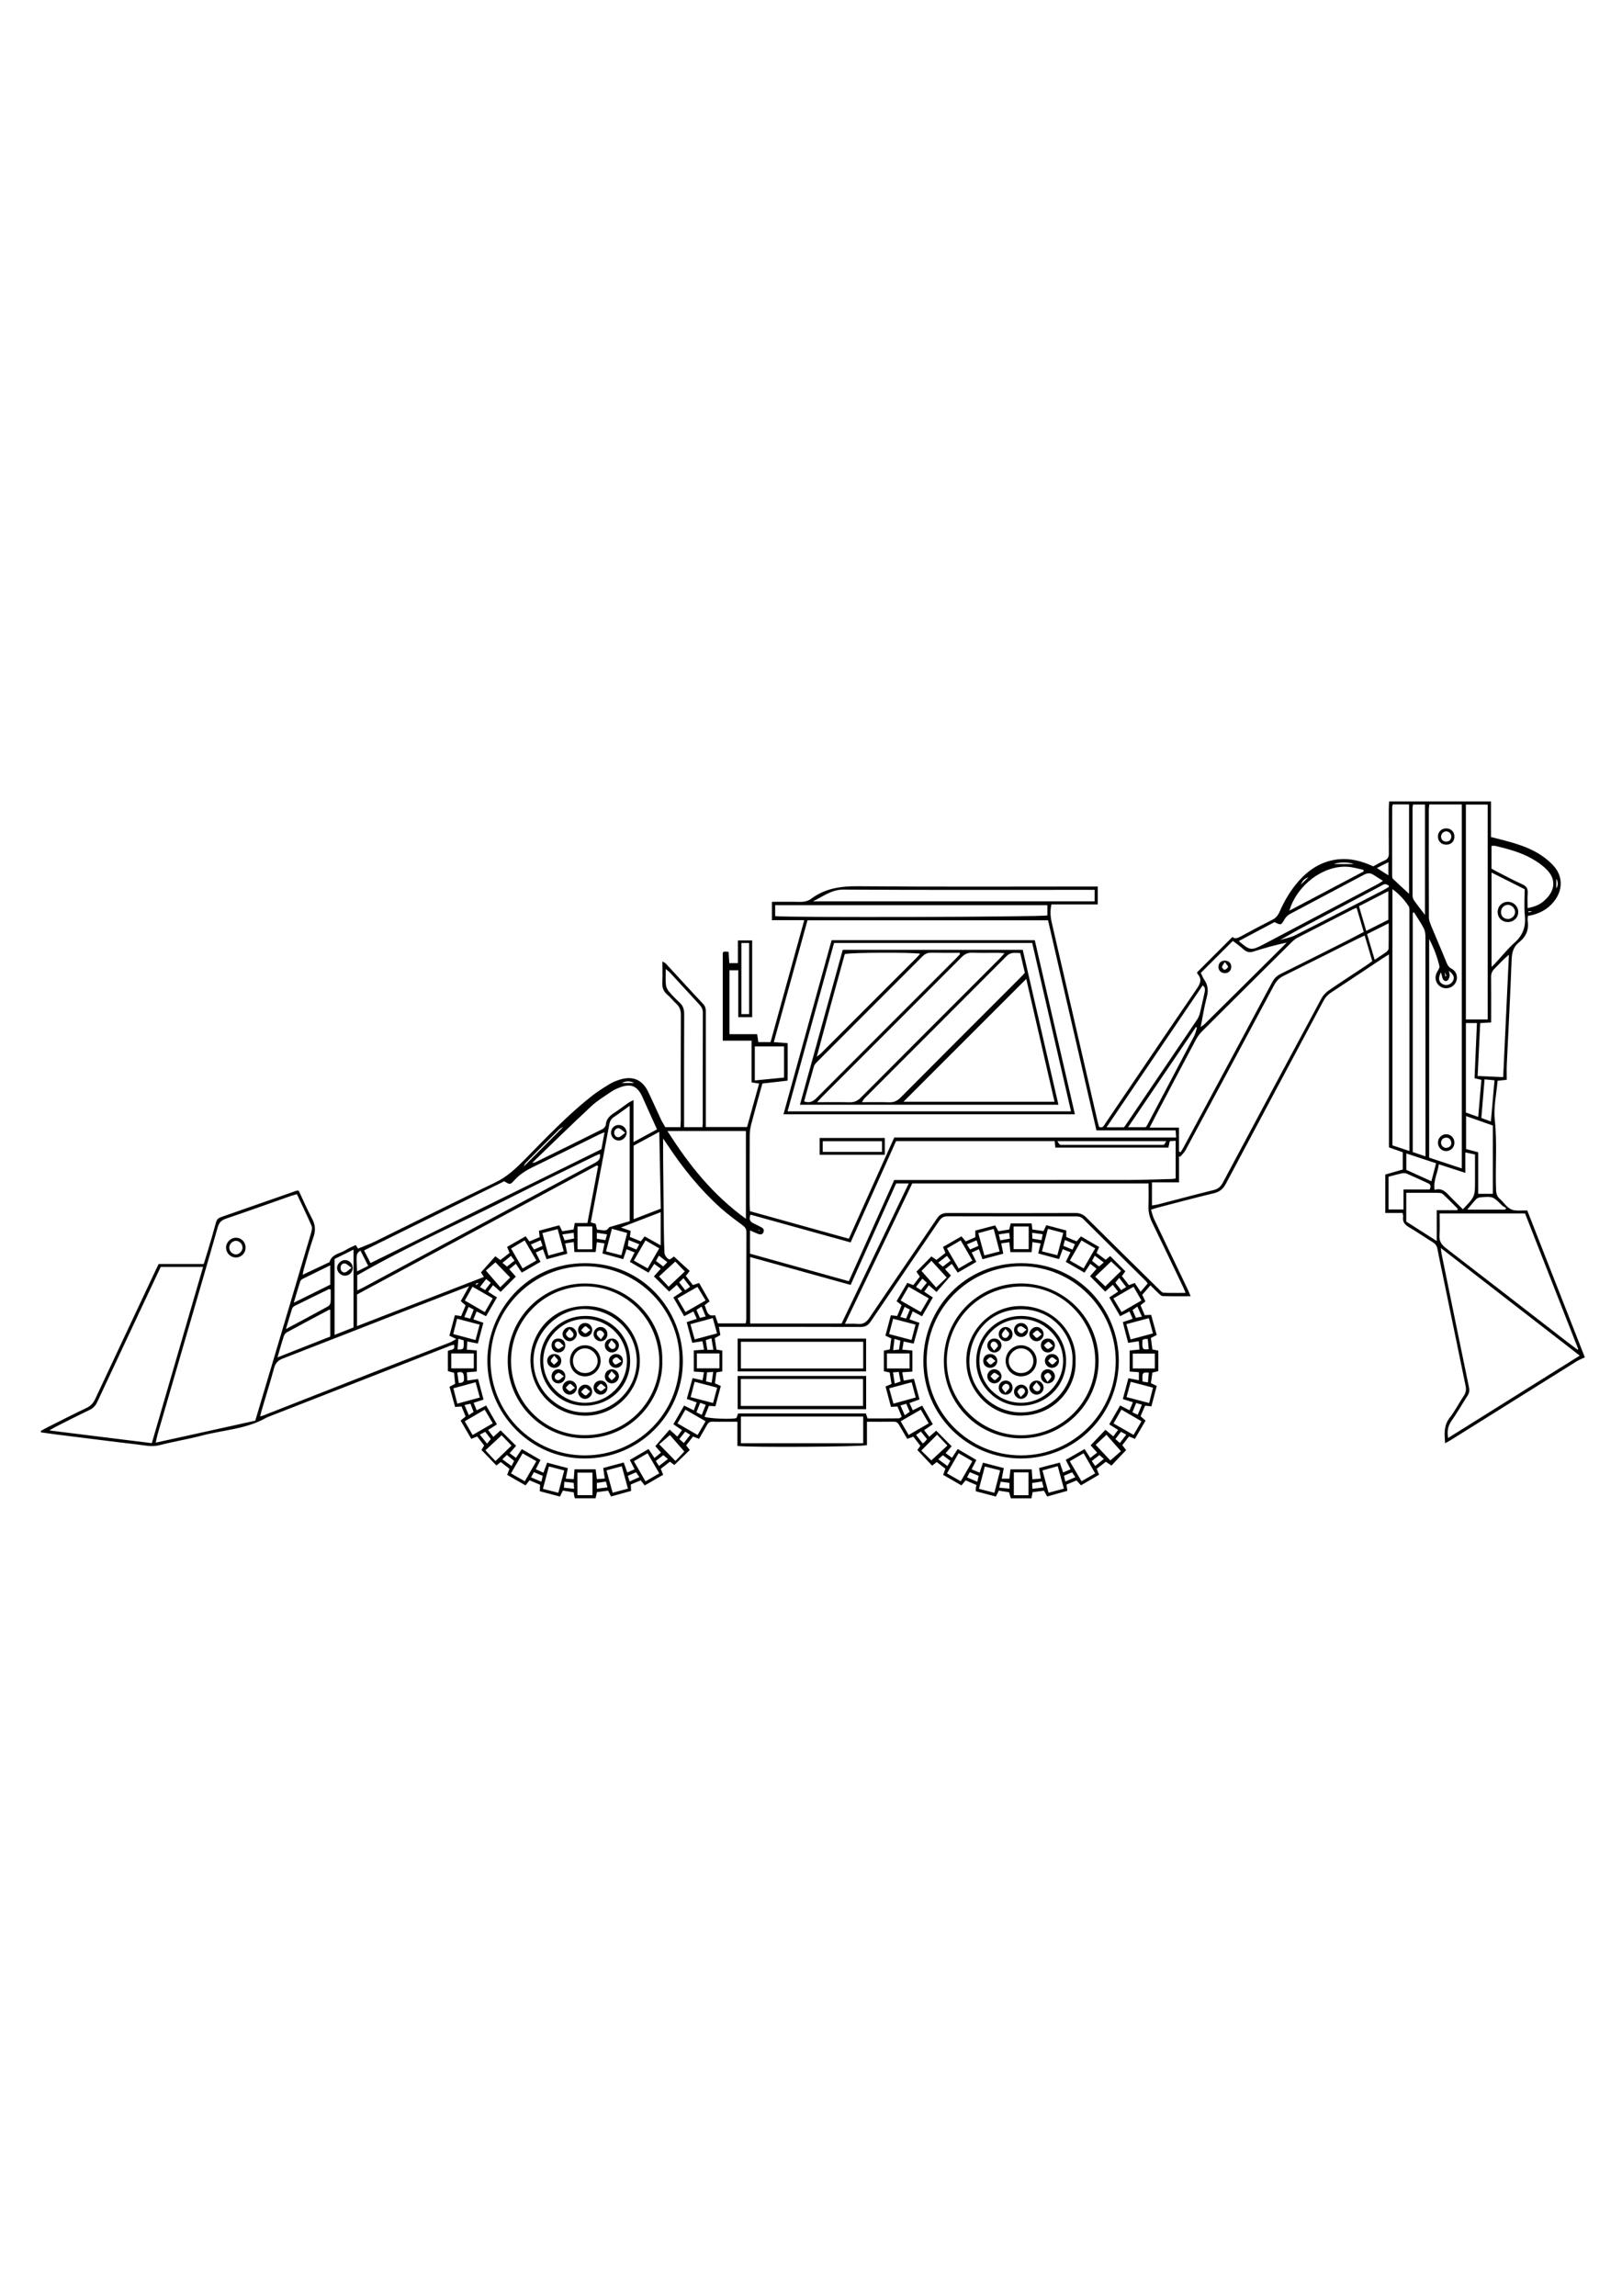 <?xml version="1.0" encoding="utf-8"?>
<!-- Generator: Adobe Illustrator 27.5.0, SVG Export Plug-In . SVG Version: 6.00 Build 0)  -->
<svg xmlns="http://www.w3.org/2000/svg" xmlns:xlink="http://www.w3.org/1999/xlink" viewBox="0 0 3000 3000" width="595" height="842" preserveAspectRatio="xMidYMid meet" data-scaled="true">
<g>
	<path d="M560.509,1734.213c15.661-7.371,31.323-14.739,46.978-22.12c0.723-0.341,1.854-0.667,2.016-1.225
		c4.307-14.866,19.316-15.359,29.687-21.971c5.733-3.655,12.201-6.157,18.717-9.366c1.211,1.845,2.217,3.379,4.32,6.583
		c10.603-4.41,21.82-8.394,32.438-13.6c73.914-36.243,147.446-73.277,221.693-108.819c21.464-10.275,37.695-25.626,53.872-42.046
		c39.689-40.284,78.587-81.459,123.053-116.677c10.723-8.492,22.361-15.932,34.089-23.012c6.482-3.913,13.81-6.82,21.123-8.889
		c22.61-6.396,39.634,1.263,50.023,22.522c8.319,17.022,15.865,34.419,23.932,51.567c2.227,4.734,5.091,9.169,8.025,14.385
		c8.874,0,17.943,0,28.044,0c0.225-4.782,0.603-9.095,0.605-13.407c0.038-64.666-0.128-129.333,0.207-193.997
		c0.046-8.847-2.386-15.462-8.898-21.274c-5.712-5.098-10.314-11.482-16.208-16.321c-7.711-6.33-9.709-13.955-9.181-23.492
		c0.668-12.066,0.161-24.198,0.161-37.904c2.943,1.823,5.073,2.594,6.439,4.071c23.038,24.907,45.814,50.058,69.087,74.741
		c4.556,4.832,4.712,9.883,4.712,15.534c-0.004,65.879-0.002,131.757-0.001,197.636c0,4.395,0,8.789,0,14.158
		c25.646,0,50.438,0,76.295,0c7.315-26.339,14.729-53.032,22.332-80.405c-4.632-0.667-8.502-1.223-13.981-2.012
		c0-24.985,0-50.17,0-77.214c-18.637,0-35.71,0-53.314,0c0-55.515,0-109.141,0-162.944c1.056-0.643,2.015-1.69,3.032-1.751
		c2.316-0.137,4.66,0.21,7.837,0.414c0.417,7.067,0.81,13.737,1.232,20.899c5.433,0,10.107,0,15.962,0c0-13.813,0-27.376,0-42
		c9.289,0,17.423,0,26.349,0c0,47.218,0,94.238,0,141.925c-8.567,0-16.436,0-25.729,0c0-28.95,0-57.422,0-86.664
		c-6.044,0-10.695,0-16.268,0c0,39.034,0,77.972,0,118.075c17.071,0,33.875,0,51.236,0c0.769,5.273,1.388,9.514,2.139,14.666
		c7.076,0,14.133,0,22.644,0c20.546-74.33,41.212-149.093,62.324-225.471c-20.841,0-39.718,0-59.813,0c0-11.682,0-22.216,0-33.928
		c17.281,0,34.186-0.298,51.072,0.131c8.003,0.203,15.302-1.075,21.685-5.846c25.776-19.267,54.596-23.347,86.446-23.064
		c142.254,1.265,284.526,0.55,426.792,0.55c5.193,0,10.385,0,16.716,0c0,11.301,0,21.508,0,33.031c-28.391,0-56.871,0-85.74,0
		c-2.616,11.946-1.897,22.622,0.549,33.251c14.837,64.479,29.711,128.949,44.575,193.421
		c13.324,57.792,26.644,115.585,39.991,173.372c0.9,3.896,2.008,7.743,2.957,11.376c7.08,2.941,8.919-2.479,11.485-6.25
		c17.042-25.044,33.989-50.152,50.996-75.22c39.228-57.823,78.339-115.727,117.842-173.362c6.413-9.357,11.01-17.754,2.13-27.847
		c-0.968-1.1-1.154-2.886-1.228-3.083c22.042-22.037,43.405-43.394,65.467-65.451c4.754,4.582,10.522,1.709,16.771-1.704
		c18.775-10.254,37.658-20.328,56.769-29.935c6.592-3.313,10.54-7.905,13.471-14.546c9.337-21.154,20.961-40.991,36.537-58.258
		c19.914-22.075,43.909-36.664,74.11-39.309c21.93-1.921,42.398,3.788,62.848,13.114c6.762-3.552,13.67-7.692,20.996-10.87
		c6.208-2.694,7.87-6.84,7.806-13.249c-0.273-27.48-0.141-54.965-0.082-82.448c0.009-4.326,0.404-8.652,0.646-13.494
		c63.122,0,125.135,0,188.427,0c0,22.34,0,43.985,0,65.916c11.607,2.982,22.148,5.489,32.573,8.411
		c21.44,6.011,42.527,13.181,61.042,25.835c8.569,5.856,16.834,12.763,23.511,20.654c14.931,17.644,15.505,40.258,2.698,59.534
		c-10.315,15.526-24.978,24.953-42.836,29.64c-2.667,0.7-5.426,1.052-8.763,1.682c-0.202,3.123-0.889,5.941-0.475,8.586
		c2.594,16.577-2.714,29.977-15.859,40.234c-10.78,8.412-13.323,19.332-13.815,32.776c-2.358,64.555-5.934,129.065-8.932,193.598
		c-0.426,9.165-0.058,18.366-0.058,27.948c-6.732,0.702-11.379,1.186-16.987,1.771c-2,24.368-7.677,48.827-5.145,72.405
		c4.627,43.096,0.682,86.013,2.328,128.959c0.265,6.907,1.503,12.266,6.904,16.968c7.294,6.35,12.881,15.891,21.184,19.507
		c8.256,3.596,18.969,1.553,29.655,2.029c35.57,90.713,71.171,181.505,106.49,271.576c-5.435,2.607-10.537,4.485-15.051,7.303
		c-77.075,48.114-154.073,96.351-231.106,144.531c-3.672,2.297-7.512,4.325-12.311,7.073c-1.139-17.28-2.812-32.643,8.358-46.976
		c9.88-12.678,17.18-27.335,26.209-40.721c3.952-5.858,4.812-11.405,3.414-18.136c-14.189-68.342-28.201-136.72-42.27-205.087
		c-3.334-16.202-6.906-32.359-9.929-48.618c-1.052-5.656-3.693-9.205-8.544-12.19c-14.788-9.1-29.031-19.109-44.021-27.848
		c-7.931-4.623-12.303-9.922-10.817-19.316c0.292-1.848-0.462-3.862-0.895-6.951c-10.614,0-20.958,0-32.103,0
		c0-24.078,0-46.956,0-71.092c10.396-2.983,21.109-6.057,32.376-9.291c0-10.776,0-21.07,0-31.808
		c-8.398-2.993-16.303-5.81-25.634-9.136c0-118.083,0-236.227,0-356.846c-5.902,3.713-9.6,5.929-13.188,8.313
		c-31.288,20.787-62.471,41.734-93.905,62.297c-5.964,3.901-10.334,8.483-13.683,14.76
		c-60.228,112.887-120.704,225.641-180.76,338.619c-5.141,9.671-11.427,15.09-22.248,17.673
		c-35.303,8.427-70.36,17.892-105.5,27.001c-3.065,0.794-6.048,1.906-10.796,3.422c2,6.174,3.202,11.98,5.673,17.185
		c20.767,43.743,41.776,87.37,62.673,131.051c1.531,3.199,2.757,6.544,4.948,11.794c-18.079,0-34.8,0.233-51.501-0.238
		c-2.666-0.075-5.503-3.026-7.808-5.141c-4.98-4.573-9.666-9.466-15.031-14.782c-5.48,6.327-10.198,11.773-15.165,17.508
		c1.961,4.037,3.861,7.949,5.917,12.181c-2.948,2.329-5.736,4.532-9.058,7.156c2.56,6.104,5.014,11.959,7.683,18.322
		c3.691-0.18,7.184-0.35,11.882-0.579c3.368,12.13,6.785,24.434,10.336,37.225c-3.693,1.882-6.782,3.457-10.777,5.492
		c0.931,7.124,1.853,14.182,2.778,21.267c4.016,0.795,7.111,1.408,10.918,2.161c0,12.571,0,24.92,0,37.902
		c-3.448,0.871-6.813,1.72-10.948,2.764c-0.87,6.268-1.746,12.578-2.694,19.402c3.595,1.77,6.667,3.283,10.809,5.323
		c-3.272,12.409-6.52,24.728-9.937,37.685c-4.157-0.445-7.58-0.812-11.645-1.247c-2.728,6.384-5.396,12.626-8.333,19.501
		c2.976,2.62,5.855,5.155,9.219,8.115c-6.615,11.345-13.064,22.408-19.684,33.761c-4.05-1.656-7.283-2.978-10.908-4.461
		c-4.188,5.396-8.106,10.444-12.392,15.966c2.237,2.961,4.335,5.737,7.012,9.28c-8.962,9.42-17.793,18.702-27.144,28.53
		c-3.543-2.393-6.716-4.536-10.329-6.976c-5.431,4.147-10.829,8.27-16.917,12.918c1.324,3.278,2.618,6.479,4.434,10.977
		c-10.987,6.432-21.997,12.876-33.578,19.655c-2.716-3.042-5.28-5.913-8.134-9.109c-5.986,2.464-11.91,4.903-18.566,7.642
		c0.454,3.417,0.907,6.823,1.54,11.59c-12.167,3.427-24.445,6.886-37.333,10.517c-1.891-3.421-3.567-6.454-5.89-10.656
		c-6.502,0.8-13.583,1.672-21.063,2.592c-0.69,3.827-1.313,7.28-2.051,11.371c-12.59,0-24.984,0-38.263,0
		c-0.868-3.104-1.805-6.453-3.11-11.119c-5.908-0.928-12.485-1.962-19.048-2.993c-2.007,4.022-3.565,7.146-5.429,10.881
		c-12.526-3.279-24.528-6.421-37.115-9.716c0-2.335-0.144-4.217,0.044-6.065c0.16-1.569,0.703-3.099,1.272-5.459
		c-6.672-2.891-13.203-5.72-20.233-8.766c-2.368,2.945-4.576,5.692-7.589,9.44c-11.043-6.359-22.108-12.731-33.868-19.503
		c1.325-3.659,2.5-6.905,4.122-11.384c-5.017-3.863-10.366-7.98-16.064-12.367c-2.939,2.33-5.724,4.537-8.474,6.718
		c-9.022-9.559-17.795-18.854-27.338-28.964c0.788-1.08,2.822-3.869,5.634-7.724c-4.118-5.319-8.469-10.939-13.053-16.86
		c-3.706,1.297-7.005,2.451-11.226,3.929c-4.878-8.267-9.892-16.467-14.587-24.846c-2.332-4.161-4.871-6.943-10.244-6.855
		c-16.107,0.263-32.221,0.095-49.721,0.095c0,15.113,0,29.42,0,43.229c-9.629,3.327-219.137,4.45-239.606,1.536
		c0-14.051,0-28.406,0-44.783c-8.945,0-16.414-0.002-23.884,0c-7.275,0.002-14.561,0.256-21.821-0.071
		c-5.146-0.232-8.24,1.887-10.631,6.253c-4.623,8.441-9.573,16.702-14.663,25.516c-4.054-1.555-7.302-2.801-11.189-4.292
		c-4.21,5.471-8.363,10.867-12.611,16.386c2.368,2.989,4.547,5.739,6.726,8.489c-9.615,9.333-18.8,18.247-28.64,27.798
		c-1.79-1.365-4.546-3.466-8.11-6.183c-5.597,4.335-11.233,8.701-16.952,13.13c1.571,3.922,2.869,7.16,4.444,11.094
		c-11.52,6.644-22.644,13.061-34.157,19.7c-2.603-3.366-4.74-6.131-7.307-9.451c-6.112,2.547-11.969,4.988-18.417,7.675
		c0.177,3.675,0.344,7.15,0.574,11.921c-12.09,3.355-24.345,6.756-37.139,10.306c-1.897-3.793-3.435-6.868-5.373-10.744
		c-6.757,0.865-13.457,1.722-20.621,2.639c-0.875,3.884-1.642,7.292-2.555,11.342c-12.712,0-25.07,0-38.301,0
		c-0.406-1.459-1.009-3.237-1.373-5.062c-0.308-1.545-0.339-3.146-0.597-5.801c-6.595-1.069-13.179-2.135-20.188-3.271
		c-1.897,3.809-3.438,6.903-5.479,10.999c-12.487-3.301-24.797-6.556-37.324-9.868c0.24-4.398,0.431-7.909,0.646-11.869
		c-6.485-2.76-12.727-5.416-19.527-8.309c-2.326,2.93-4.493,5.661-7.464,9.404c-11.117-6.374-22.17-12.711-33.912-19.443
		c1.512-4.025,2.84-7.56,4.233-11.267c-5.325-4.126-10.395-8.054-16.024-12.416c-2.827,2.177-5.607,4.318-8.181,6.3
		c-8.875-9.23-17.734-18.444-27.573-28.677c0.814-1.358,2.776-4.631,4.977-8.302c-4.32-5.576-8.47-10.933-12.88-16.626
		c-3.714,1.497-6.955,2.803-10.966,4.42c-6.637-11.394-13.074-22.445-19.734-33.877c3.296-2.685,6.03-4.912,9.303-7.579
		c-2.491-6.067-4.906-11.948-7.576-18.453c-3.69,0.289-7.13,0.559-11.839,0.928c-3.39-12.148-6.818-24.43-10.409-37.297
		c3.408-1.805,6.469-3.426,10.435-5.525c-0.607-6.439-1.238-13.129-1.919-20.346c-3.956-1.057-7.3-1.952-11.519-3.079
		c0-12.12,0-24.446,0-37.365c4.069-2.963,14.347-0.069,11.346-11.513c-2.163,0.553-4.437,0.888-6.524,1.703
		c-113.115,44.171-226.214,88.383-339.315,132.591c-37.37,21.862-80.537,23.157-121.038,33.849
		c-25.73,6.793-52.156,10.942-77.914,17.645c-14.498,3.772-28.108,0.165-41.948-1.445c-49.723-5.783-99.373-12.185-149.045-18.4
		c-9.398-1.176-18.771-2.56-28.155-3.849c-0.155-0.851-0.309-1.701-0.464-2.552c3.702-2.048,7.339-4.227,11.118-6.122
		c24.538-12.304,48.962-24.85,73.75-36.63c7.877-3.744,12.516-9.199,16.076-16.81c36.927-78.954,74.047-157.818,111.122-236.703
		c1.881-4.002,3.836-7.968,6.052-12.564c27.504,0,54.873,0,83.417,0c2.808-9.12,5.58-17.802,8.153-26.543
		c4.899-16.642,9.921-33.255,14.38-50.016c1.413-5.31,3.973-8.214,9.1-9.995c46.869-16.281,93.674-32.747,140.513-49.117
		c0.688-0.241,1.569,0.067,3.498,0.194c8.013,16.929,15.68,34.671,24.718,51.685c6.116,11.513,6.8,22.071,2.454,34.386
		c-6.703,18.996-11.823,38.554-17.506,57.905c-1.012,3.446-1.497,7.047-2.225,10.576c-0.289,0.458-0.579,0.917-0.868,1.375
		C559.56,1734.768,560.034,1734.491,560.509,1734.213z M1045.357,1457.546c0.815-0.806,1.63-1.613,2.445-2.419
		c0.793-0.823,1.587-1.645,2.38-2.468c0.829-0.793,1.657-1.587,2.486-2.38c0.706-0.897,1.412-1.794,2.118-2.691
		c0.812-0.796,1.624-1.592,2.436-2.389c0.805-0.811,1.61-1.623,2.415-2.434c0.76-0.871,1.521-1.743,2.281-2.614
		c0.765-0.848,1.53-1.695,2.295-2.543c0.798-0.825,1.596-1.649,2.394-2.474c3.41-2.203,6.82-4.405,10.23-6.608
		c0.817-0.851,1.633-1.702,2.45-2.552c0.723-0.872,1.447-1.745,2.17-2.617c0.705-0.872,1.409-1.745,2.114-2.617
		c0.806-0.861,1.612-1.722,2.418-2.583c2.589-1.416,5.178-2.831,7.768-4.247c0.764-0.891,1.527-1.782,2.291-2.674
		c0.678-0.933,1.356-1.867,2.034-2.801c2.55-1.455,5.099-2.91,7.649-4.365c0.7-0.953,1.399-1.906,2.099-2.859
		c1.79-0.601,3.58-1.202,5.37-1.803c0.68-0.975,1.359-1.951,2.039-2.926c1.745-0.642,3.49-1.283,5.235-1.925
		c0.662-0.987,1.325-1.974,1.987-2.96c1.656-0.74,3.311-1.48,4.967-2.221c1.637-0.793,3.274-1.587,4.913-2.38
		c1.613-0.803,3.226-1.607,4.839-2.411c1.682-0.789,3.365-1.579,5.048-2.368c2.453-0.771,4.907-1.541,7.36-2.312
		c8.015-0.027,16.029-0.053,24.044-0.08c1.703,0.763,3.407,1.525,5.11,2.288c3.143,3.285,6.287,6.57,9.43,9.855
		c0.98,0.663,1.961,1.326,2.941,1.988c0.688,1.762,1.376,3.524,2.065,5.286c0.787,2.395,1.574,4.79,2.361,7.185
		c0.836,1.644,1.672,3.287,2.509,4.931c1.615,3.998,3.23,7.996,4.846,11.996c0.81,1.643,1.62,3.286,2.43,4.93
		c0.811,1.615,1.622,3.231,2.432,4.846c0.866,1.526,1.733,3.053,2.6,4.579c0.748,1.716,1.496,3.432,2.244,5.148
		c0.81,1.608,1.62,3.215,2.43,4.823c0.746,1.679,1.491,3.359,2.237,5.038c0.762,1.662,1.523,3.323,2.285,4.985
		c1.839,2.175,3.677,4.349,5.516,6.524c0.712,1.704,1.424,3.408,2.136,5.113c0.7,1.728,1.399,3.457,2.099,5.185
		c0.98,0.672,1.96,1.343,2.94,2.015c0.634,1.79,1.269,3.58,1.903,5.37c1.66,2.39,3.32,4.781,4.98,7.171
		c1.615,2.426,3.229,4.852,4.844,7.277c1.625,2.36,3.251,4.72,4.876,7.08c0.97,0.708,1.94,1.415,2.91,2.122
		c0.619,1.751,1.238,3.502,1.857,5.253c0.959,0.702,1.919,1.403,2.878,2.104c1.504,2.489,3.007,4.977,4.511,7.466
		c0.959,0.716,1.918,1.432,2.877,2.148c0.582,1.789,1.165,3.578,1.747,5.367c0.886,0.726,1.772,1.451,2.658,2.177
		c0.94,0.729,1.88,1.459,2.82,2.188c1.425,2.561,2.849,5.123,4.273,7.684c0.902,0.712,1.804,1.425,2.705,2.137
		c0.918,0.761,1.835,1.522,2.753,2.283c2.252,3.348,4.504,6.695,6.756,10.043c0.871,0.754,1.741,1.507,2.612,2.265
		c0.878,0.729,1.756,1.457,2.633,2.186c0.877,0.796,1.754,1.591,2.631,2.387c1.359,2.625,2.717,5.249,4.076,7.874
		c0.838,0.845,1.676,1.69,2.514,2.536c0.873,0.755,1.746,1.51,2.62,2.265c0.817,0.801,1.633,1.602,2.45,2.403
		c0.829,0.753,1.658,1.507,2.487,2.26c0.805,0.813,1.609,1.626,2.414,2.438c0.889,0.763,1.778,1.526,2.667,2.289
		c0.806,0.814,1.612,1.628,2.418,2.442c0.794,0.823,1.587,1.646,2.381,2.468c0.811,0.806,1.621,1.611,2.431,2.417
		c0.823,0.794,1.645,1.588,2.468,2.381c0.807,0.811,1.613,1.621,2.42,2.432c0.731,0.855,1.462,1.711,2.193,2.566
		c0.807,0.801,1.613,1.601,2.42,2.402c0.785,0.853,1.57,1.706,2.355,2.56c0.8,0.827,1.6,1.655,2.4,2.482
		c0.757,0.844,1.513,1.688,2.27,2.533c0.799,0.839,1.598,1.677,2.397,2.516c2.635,1.344,5.269,2.687,7.904,4.031
		c0.751,0.921,1.502,1.843,2.254,2.764c0.715,0.888,1.43,1.775,2.145,2.663c0.751,0.869,1.502,1.738,2.254,2.606
		c1.827,0.553,3.654,1.106,5.481,1.658c0.725,0.937,1.451,1.874,2.177,2.812c0.678,0.926,1.356,1.853,2.034,2.779
		c1.832,0.573,3.665,1.146,5.497,1.72c0.667,0.974,1.335,1.948,2.003,2.922c2.366,1.638,4.732,3.276,7.098,4.914
		c1.775,0.655,3.551,1.311,5.326,1.967c0.622,1.017,1.244,2.035,1.866,3.052c1.656,0.736,3.312,1.471,4.967,2.207
		c1.61,0.817,3.219,1.634,4.828,2.45c1.617,0.812,3.234,1.624,4.852,2.436c0.94,0.619,1.879,1.237,2.819,1.856
		c0.175-0.48,0.35-0.961,0.526-1.441c-1.179-0.062-2.359-0.124-3.538-0.186c-1.618-0.815-3.236-1.63-4.853-2.445
		c-1.613-0.813-3.227-1.626-4.84-2.439c-1.672-0.735-3.344-1.47-5.016-2.205c-0.622-1.016-1.243-2.032-1.865-3.048
		c-1.763-0.652-3.526-1.304-5.289-1.956c-2.365-1.652-4.729-3.304-7.094-4.956c-0.68-0.967-1.36-1.934-2.04-2.9
		c-1.831-0.573-3.661-1.146-5.492-1.719c-0.665-0.936-1.331-1.871-1.996-2.807c-0.746-0.919-1.492-1.839-2.238-2.758
		c-1.827-0.552-3.653-1.105-5.48-1.657c-0.74-0.878-1.479-1.756-2.219-2.633c-0.714-0.889-1.429-1.777-2.143-2.666
		c-0.755-0.919-1.51-1.838-2.265-2.758c-2.63-1.344-5.26-2.688-7.89-4.032c-0.809-0.833-1.617-1.666-2.426-2.498
		c-0.752-0.844-1.504-1.688-2.256-2.533c-0.796-0.834-1.591-1.667-2.387-2.501c-0.773-0.865-1.545-1.73-2.318-2.596
		c-0.808-0.8-1.616-1.599-2.425-2.401c-0.748-0.839-1.496-1.677-2.245-2.516c-0.806-0.81-1.613-1.621-2.42-2.431
		c-0.825-0.792-1.649-1.584-2.474-2.376c-0.81-0.806-1.621-1.612-2.431-2.418c-0.792-0.824-1.584-1.649-2.376-2.474
		c-0.806-0.813-1.613-1.625-2.419-2.438c-0.873-0.778-1.746-1.556-2.62-2.335c-0.801-0.814-1.602-1.628-2.404-2.443
		c-0.843-0.738-1.685-1.477-2.528-2.215c-0.818-0.799-1.637-1.598-2.455-2.397c-0.874-0.755-1.747-1.511-2.621-2.266
		c-0.848-0.836-1.695-1.673-2.542-2.509c-1.359-2.62-2.718-5.241-4.077-7.861c-0.867-0.809-1.734-1.618-2.601-2.427
		c-0.867-0.741-1.734-1.483-2.6-2.225c-0.884-0.741-1.768-1.481-2.652-2.222c-2.258-3.341-4.515-6.681-6.773-10.022
		c-0.904-0.776-1.808-1.552-2.712-2.327c-0.911-0.703-1.823-1.406-2.734-2.109c-1.423-2.561-2.846-5.122-4.269-7.683
		c-0.936-0.735-1.872-1.471-2.808-2.206c-0.898-0.709-1.797-1.418-2.695-2.127c-0.576-1.798-1.153-3.596-1.729-5.394
		c-0.947-0.73-1.895-1.46-2.842-2.189c-1.508-2.481-3.015-4.963-4.523-7.444c-0.968-0.692-1.937-1.385-2.905-2.077
		c-0.624-1.747-1.248-3.493-1.873-5.24c-0.951-0.729-1.901-1.459-2.852-2.188c-1.626-2.364-3.251-4.728-4.877-7.092
		c-1.615-2.425-3.229-4.85-4.844-7.276c-1.669-2.384-3.339-4.768-5.008-7.152c-0.63-1.784-1.26-3.569-1.889-5.353
		c-0.991-0.655-1.983-1.309-2.974-1.964c-0.677-1.768-1.355-3.536-2.032-5.303c-0.72-1.694-1.441-3.388-2.161-5.082
		c-1.846-2.167-3.691-4.333-5.537-6.5c-0.749-1.677-1.498-3.354-2.246-5.03c-0.746-1.68-1.492-3.361-2.238-5.043
		c-0.81-1.607-1.62-3.215-2.429-4.822c-0.751-1.711-1.503-3.422-2.255-5.134c-0.864-1.53-1.728-3.06-2.591-4.593
		c-0.81-1.616-1.621-3.231-2.431-4.85c-0.811-1.642-1.621-3.284-2.432-4.926c-1.624-3.99-3.247-7.98-4.871-11.97
		c-0.841-1.64-1.682-3.28-2.523-4.919c-0.777-2.404-1.555-4.808-2.332-7.212c-0.704-1.728-1.407-3.455-2.111-5.183
		c-0.964-0.685-1.927-1.371-2.89-2.056c-3.132-3.291-6.264-6.581-9.396-9.871c-1.707-0.758-3.414-1.516-5.121-2.274
		c-7.905-4.219-15.799-4.343-23.681,0.06c-2.447,0.776-4.893,1.551-7.34,2.326c-1.685,0.787-3.369,1.573-5.054,2.36
		c-1.614,0.803-3.228,1.607-4.842,2.41c-1.638,0.791-3.277,1.583-4.915,2.374c-1.627,0.755-3.254,1.511-4.881,2.266
		c-0.661,0.988-1.322,1.976-1.984,2.964c-1.75,0.638-3.501,1.276-5.252,1.915c-0.674,0.978-1.349,1.957-2.023,2.935
		c-1.79,0.601-3.579,1.203-5.369,1.804c-0.717,0.939-1.434,1.878-2.152,2.817c-2.532,1.469-5.064,2.938-7.597,4.406
		c-0.698,0.917-1.397,1.834-2.096,2.752c-0.751,0.901-1.501,1.801-2.252,2.702c-2.577,1.429-5.154,2.858-7.73,4.286
		c-0.82,0.849-1.64,1.699-2.46,2.549c-0.718,0.858-1.437,1.715-2.156,2.574c-0.71,0.887-1.419,1.773-2.129,2.66
		c-0.804,0.861-1.609,1.722-2.413,2.583c-3.417,2.197-6.834,4.393-10.251,6.59c-0.801,0.821-1.601,1.641-2.402,2.462
		c-0.77,0.845-1.54,1.69-2.31,2.535c-0.773,0.859-1.546,1.719-2.32,2.578c-0.805,0.812-1.61,1.623-2.416,2.435
		c-0.809,0.797-1.618,1.594-2.428,2.393c-0.697,0.908-1.394,1.815-2.09,2.723c-0.826,0.797-1.653,1.593-2.479,2.39
		c-0.798,0.818-1.596,1.637-2.394,2.455c-0.81,0.813-1.62,1.626-2.43,2.438c-0.831,0.82-1.662,1.639-2.493,2.459
		c-2.918,1.754-6.322,3.014-8.677,5.338c-20.779,20.511-41.422,41.161-61.937,61.936c-2.027,2.053-2.931,5.215-4.356,7.863
		c-0.809,0.807-1.618,1.614-2.427,2.421c-0.806,0.813-1.612,1.627-2.418,2.44c-0.822,0.791-1.643,1.581-2.465,2.372
		c-0.789,0.839-1.577,1.678-2.365,2.517c-0.864,0.861-1.727,1.723-2.591,2.584c-0.829,0.799-1.659,1.598-2.488,2.397
		c-0.813,0.801-1.627,1.602-2.441,2.404c-0.734,0.757-1.469,1.514-2.203,2.271c-0.818,0.802-1.636,1.605-2.453,2.407
		c-0.798,0.775-1.596,1.55-2.394,2.326l-0.775,0.089l0.526,0.061c0.797-0.903,1.595-1.806,2.392-2.708
		c0.826-0.793,1.652-1.587,2.478-2.381c0.728-0.779,1.455-1.558,2.183-2.337c0.821-0.794,1.642-1.589,2.463-2.383
		c0.829-0.797,1.658-1.594,2.488-2.391c0.865-0.847,1.729-1.694,2.594-2.54c0.778-0.848,1.556-1.696,2.334-2.544
		c0.83-0.783,1.661-1.566,2.491-2.349c0.805-0.814,1.611-1.627,2.416-2.441c0.809-0.807,1.618-1.614,2.427-2.421
		c24.979-25.061,49.958-50.122,74.937-75.182C1043.678,1459.182,1044.518,1458.364,1045.357,1457.546z M2864.113,977.147
		c-0.818-0.839-1.636-1.679-2.453-2.518c-2.517-1.503-5.033-3.005-7.547-4.511c-0.801-0.826-1.601-1.651-2.402-2.477
		c-2.368-1.648-4.735-3.296-7.103-4.944c-1.643-0.777-3.287-1.555-4.93-2.332c-1.723-0.737-3.446-1.473-5.168-2.21
		c-1.612-0.814-3.225-1.628-4.837-2.441c-1.579-0.851-3.157-1.703-4.737-2.554c-3.94-1.674-7.88-3.347-11.821-5.021
		c-2.649-0.636-5.299-1.271-7.948-1.907c-2.228-0.945-4.455-1.89-6.683-2.835c-2.53-0.762-5.061-1.523-7.591-2.285
		c-3.306-0.723-6.613-1.447-9.919-2.17c-6.252-1.784-12.504-3.569-18.756-5.354c-0.689-0.17-1.378-0.339-2.067-0.509
		c0.76,0.09,1.52,0.179,2.279,0.269c6.25,1.791,12.5,3.583,18.75,5.374c3.302,0.72,6.604,1.44,9.907,2.159
		c2.535,0.756,5.07,1.512,7.604,2.268c2.243,0.943,4.487,1.886,6.73,2.83c2.629,0.646,5.258,1.291,7.886,1.937
		c3.937,1.679,7.873,3.358,11.81,5.037c1.588,0.843,3.175,1.687,4.763,2.53c1.612,0.813,3.224,1.626,4.836,2.439
		c1.712,0.748,3.424,1.496,5.136,2.244c1.649,0.768,3.298,1.537,4.947,2.305c2.372,1.658,4.743,3.316,7.114,4.976
		c0.8,0.828,1.601,1.655,2.402,2.483c2.525,1.493,5.051,2.985,7.576,4.478c0.82,0.83,1.641,1.661,2.461,2.491
		c0.792,0.832,1.583,1.664,2.374,2.497c1.52,2.489,3.04,4.978,4.56,7.467c1.647,2.403,3.295,4.807,4.943,7.21
		c0.751,2.501,1.502,5.002,2.253,7.503c-0.03,6.399-0.06,12.797-0.09,19.196c-0.789,2.447-1.577,4.893-2.366,7.34
		c-0.755,1.705-1.509,3.411-2.264,5.116c-1.558,2.454-3.115,4.908-4.672,7.362c-0.89,0.762-1.781,1.524-2.671,2.286
		c-0.802,0.803-1.605,1.606-2.408,2.409c-0.812,0.806-1.623,1.611-2.435,2.416c-0.72,0.9-1.441,1.8-2.161,2.7
		c-2.408,1.609-4.816,3.218-7.224,4.827c-1.798,0.66-3.595,1.321-5.393,1.981c-1.539,0.886-3.077,1.772-4.616,2.658
		c-2.464,0.78-4.928,1.561-7.392,2.341c-2.588,0-5.176,0-7.764,0c0.169,0.781,0.338,1.562,0.508,2.343
		c2.357-0.856,4.715-1.713,7.073-2.569c2.462-0.777,4.923-1.555,7.385-2.334c1.541-0.883,3.083-1.765,4.624-2.647
		c1.787-0.671,3.574-1.341,5.361-2.012c2.397-1.607,4.794-3.214,7.191-4.82c0.738-0.887,1.477-1.774,2.217-2.661
		c0.811-0.805,1.621-1.611,2.433-2.416c0.802-0.804,1.604-1.608,2.406-2.412c0.885-0.769,1.77-1.538,2.655-2.307
		c1.559-2.441,3.118-4.882,4.677-7.323c0.751-1.708,1.502-3.416,2.254-5.124c0.78-2.453,1.561-4.906,2.341-7.358
		c4.3-6.249,3.692-12.53,0.127-18.832c-0.76-2.495-1.521-4.99-2.281-7.484c-1.642-2.395-3.284-4.791-4.927-7.186
		c-1.531-2.473-3.063-4.945-4.594-7.418C2865.689,978.814,2864.901,977.981,2864.113,977.147z M2422.604,996.635
		c0.767-0.833,1.534-1.666,2.301-2.498c2.455-1.601,4.91-3.201,7.364-4.801c2.323-1.688,4.646-3.376,6.97-5.064
		c1.717-0.737,3.434-1.474,5.151-2.211c1.594-0.832,3.188-1.665,4.782-2.497c2.469-0.765,4.937-1.53,7.405-2.295
		c3.305-0.732,6.609-1.464,9.914-2.196c12.769-0.016,25.538-0.032,38.307-0.047c3.211,0.833,6.423,1.667,9.634,2.5
		c2.57,0.708,5.139,1.416,7.709,2.124c2.369,0.805,4.738,1.611,7.108,2.416c1.526,0.904,3.052,1.807,4.578,2.711
		c1.598,0.827,3.196,1.653,4.794,2.48c1.664,0.764,3.327,1.528,4.991,2.291c1.822,0.648,3.643,1.296,5.465,1.944
		c2.226,1.759,4.452,3.518,6.677,5.277c2.515,1.519,5.031,3.038,7.546,4.557c0.74,0.95,1.481,1.901,2.222,2.851
		c1.819,0.552,3.638,1.104,5.457,1.656c0.766,0.916,1.532,1.831,2.299,2.747c0.693,0.909,1.387,1.819,2.08,2.728
		c0.758,0.859,1.516,1.719,2.273,2.578c0.811,0.818,1.623,1.637,2.435,2.455c2.608,1.336,5.216,2.671,7.825,4.007
		c0.861,0.863,1.722,1.726,2.583,2.589c0.799,0.83,1.597,1.659,2.396,2.489c0.811,0.803,1.621,1.607,2.431,2.41
		c1.342,2.591,2.683,5.182,4.025,7.773c0.863,0.849,1.725,1.697,2.588,2.546c0.867,0.745,1.734,1.49,2.601,2.236
		c0.877,0.725,1.755,1.451,2.632,2.177c0.859,0.758,1.719,1.516,2.578,2.274c1.434,2.542,2.867,5.085,4.301,7.628
		c0.942,0.752,1.884,1.505,2.826,2.257c1.499,2.478,2.999,4.956,4.498,7.434c0.969,0.694,1.937,1.388,2.905,2.082
		c0.613,1.769,1.225,3.539,1.838,5.308c0.975,0.683,1.95,1.365,2.925,2.048c0.68,1.7,1.36,3.399,2.04,5.099
		c0.995,0.654,1.989,1.307,2.984,1.961c0.653,1.794,1.307,3.588,1.96,5.383c0.721,1.699,1.442,3.399,2.163,5.098
		c0.822,1.562,1.644,3.123,2.466,4.685c1.01,0.628,2.021,1.257,3.032,1.885c0.762,1.694,1.525,3.388,2.287,5.083
		c0.821,1.601,1.642,3.202,2.463,4.802c0.807,1.619,1.614,3.238,2.421,4.858c1.555,4.056,3.11,8.112,4.664,12.171
		c0.811,1.645,1.623,3.291,2.435,4.936c0.8,2.403,1.6,4.806,2.401,7.211c0.839,1.615,1.678,3.23,2.517,4.845
		c0.795,2.452,1.591,4.904,2.386,7.355c0.786,3.202,1.572,6.404,2.358,9.606c0.779,2.499,1.558,4.999,2.337,7.498
		c0.759,3.279,1.518,6.558,2.276,9.837c0.297,2.986,0.594,5.972,0.89,8.958c0.691-0.198,1.382-0.396,2.073-0.594
		c-1.065-2.721-2.131-5.443-3.196-8.164c-0.751-3.289-1.501-6.579-2.252-9.868c-0.788-2.493-1.575-4.986-2.363-7.479
		c-0.787-3.201-1.574-6.401-2.363-9.604c-0.796-2.444-1.592-4.888-2.394-7.33c-0.834-1.622-1.668-3.244-2.502-4.865
		c-0.795-2.407-1.59-4.813-2.385-7.222c-0.815-1.643-1.63-3.286-2.444-4.929c-1.564-4.046-3.127-8.093-4.691-12.139
		c-0.807-1.619-1.614-3.238-2.421-4.856c-0.822-1.603-1.644-3.205-2.467-4.808c-0.758-1.679-1.515-3.359-2.273-5.038
		c-1.021-0.616-2.042-1.232-3.063-1.848c-0.804-1.592-1.608-3.183-2.412-4.775c-0.72-1.707-1.441-3.413-2.161-5.12
		c-0.666-1.764-1.332-3.529-1.998-5.293c-0.993-0.66-1.987-1.32-2.979-1.979c-0.68-1.699-1.361-3.398-2.041-5.097
		c-0.975-0.681-1.949-1.362-2.924-2.044c-0.614-1.77-1.229-3.539-1.843-5.309c-0.963-0.699-1.927-1.398-2.891-2.097
		c-1.499-2.483-2.997-4.965-4.496-7.448c-0.951-0.743-1.902-1.486-2.852-2.229c-1.435-2.539-2.87-5.077-4.305-7.616
		c-0.848-0.771-1.695-1.542-2.543-2.313c-0.877-0.724-1.754-1.447-2.631-2.171c-0.864-0.743-1.728-1.485-2.592-2.228
		c-0.878-0.848-1.755-1.696-2.633-2.543c-1.335-2.599-2.67-5.199-4.004-7.798c-0.811-0.804-1.622-1.607-2.433-2.411
		c-0.797-0.83-1.594-1.659-2.39-2.489c-0.847-0.864-1.693-1.728-2.54-2.593c-2.625-1.325-5.25-2.649-7.875-3.974
		c-0.806-0.825-1.613-1.65-2.419-2.475c-0.756-0.862-1.511-1.724-2.267-2.586c-0.698-0.906-1.396-1.812-2.095-2.717
		c-0.764-0.918-1.529-1.835-2.294-2.753c-1.827-0.543-3.654-1.086-5.481-1.629c-0.731-0.959-1.462-1.917-2.193-2.876
		c-2.518-1.514-5.035-3.028-7.552-4.542c-2.22-1.761-4.44-3.523-6.66-5.284c-1.831-0.637-3.662-1.273-5.493-1.91
		c-1.659-0.778-3.317-1.556-4.976-2.334c-1.596-0.825-3.191-1.651-4.787-2.476c-1.519-0.906-3.038-1.811-4.557-2.717
		c-2.369-0.798-4.738-1.597-7.106-2.395c-2.581-0.707-5.161-1.414-7.742-2.121c-3.202-0.839-6.404-1.677-9.606-2.516
		c-9.117-4.103-28.822-4.1-37.924,0.006c-3.307,0.735-6.615,1.47-9.922,2.205c-2.459,0.77-4.918,1.54-7.377,2.311
		c-1.598,0.831-3.196,1.662-4.793,2.492c-1.713,0.738-3.425,1.476-5.138,2.214c-2.328,1.686-4.655,3.371-6.983,5.057
		c-2.449,1.594-4.897,3.187-7.347,4.781c-0.766,0.837-1.533,1.675-2.299,2.512c-0.756,0.895-1.512,1.79-2.269,2.685
		c-7.771,1.809-12.077,7.208-14.783,14.265c-0.833,0.795-1.666,1.59-2.5,2.385c-0.813,0.804-1.626,1.608-2.44,2.412
		c-1.599,2.413-3.199,4.825-4.798,7.238c-1.597,2.479-3.194,4.957-4.791,7.436c-1.663,2.345-3.325,4.69-4.987,7.035
		c-0.683,1.774-1.365,3.548-2.048,5.323c-0.76,1.663-1.52,3.327-2.28,4.99c-1.845,2.209-3.69,4.418-5.535,6.628
		c-1.512,4.094-3.023,8.188-4.535,12.283c-0.799,1.676-1.598,3.351-2.397,5.027c-0.549,0.903-1.097,1.806-0.348,0.573
		c-0.225,1.409-0.051,0.319,0.123-0.771c0.801-1.673,1.601-3.345,2.401-5.018c1.504-4.109,3.009-8.218,4.513-12.326
		c1.845-2.208,3.69-4.417,5.535-6.625c0.751-1.668,1.502-3.336,2.254-5.004c0.701-1.752,1.402-3.504,2.103-5.256
		c1.663-2.348,3.325-4.697,4.988-7.045c1.601-2.48,3.202-4.959,4.803-7.439c1.599-2.421,3.197-4.842,4.799-7.261
		c0.815-0.798,1.629-1.596,2.445-2.395c0.83-0.804,1.659-1.609,2.489-2.413c4.912-4.76,9.824-9.519,14.736-14.279
		C2421.057,998.405,2421.83,997.52,2422.604,996.635z M2367.084,1115.647c9.609-2.941,19.869-4.585,28.719-9.035
		c53.708-27.008,107.1-54.642,160.574-82.114c4.166-2.14,8.148-4.638,12.216-6.969c0.011-0.981,0.023-1.962,0.035-2.943
		c-2.475-0.852-5.165-2.76-7.375-2.31c-3.435,0.699-6.577,2.939-9.785,4.636c-47.793,25.281-95.616,50.507-143.339,75.92
		c-13.756,7.326-27.219,15.204-40.815,22.829c-0.529,0.132-1.059,0.265-1.588,0.398c0.151-0.223,0.273-0.598,0.46-0.633
		C2366.46,1115.373,2366.782,1115.561,2367.084,1115.647z M2221.592,1275.853c2.494-1.959,5.21-3.694,7.449-5.91
		c47.326-46.842,94.6-93.736,141.874-140.63c3-2.976,5.916-6.035,8.871-9.056c-21.029,4.5-41.154,10.061-61.008,16.464
		c-7.459,2.406-12.876,1.343-18.613-3.826c-6.74-6.074-14.251-11.291-19.944-15.724c-20.213,20.164-39.309,39.213-59.201,59.057
		c1.738,3.559,3.47,8.57,6.376,12.768c7.207,10.408,7.758,20.861,4.452,33.08c-4.718,17.436-7.336,35.441-10.851,53.204
		c-0.25,0.486-0.5,0.973-0.75,1.459C2220.697,1276.443,2221.145,1276.148,2221.592,1275.853z M984.071,1527.317
		c1.929-0.182,4.121,0.172,5.748-0.626c41.635-20.412,83.249-40.87,124.71-61.631c2.711-1.357,5.74-5.09,5.943-7.911
		c0.796-11.057,7.665-16.917,16.079-22.358c8.801-5.691,17.059-12.214,25.664-18.217c2.42-1.688,5.223-2.827,9.551-5.118
		c0,26.666,0,51.406,0,77.695c15.572-8.439,29.573-16.026,43.41-23.525c-9.27-20.532-18.159-39.863-26.742-59.328
		c-9.188-20.837-21.359-26.186-42.61-17.962c-5.236,2.026-10.501,4.395-15.105,7.551c-12.633,8.658-26.027,16.631-37.144,26.995
		c-36.877,34.381-72.884,69.694-109.225,104.65c-0.264,0.271-0.586,0.51-0.766,0.829c-0.074,0.131,0.154,0.434,0.245,0.659
		C983.909,1528.453,983.99,1527.885,984.071,1527.317z M1493.509,1079.093c-20.862,75.467-41.46,149.976-62.275,225.272
		c8.918,0.66,16.744,1.238,25.537,1.889c0.004,23.989,0.267,46.743-0.109,69.324c-16.715,1.897-31.354,3.558-46.555,5.283
		c-6.914,25.041-13.968,49.828-20.504,74.752c-1.82,6.94-2.915,14.277-2.961,21.44c-0.27,42.433-0.146,84.87-0.108,127.305
		c0.004,3.97,0.336,7.94,0.546,12.595c61.028,16.98,121.547,33.818,182.881,50.883c28.114-62.616,55.961-124.637,84.03-187.154
		c174.35,0,347.492,0,521.332,0c-0.33-4.684-0.576-8.165-0.933-13.225c-49.268,0-97.914,0-146.459,0
		c-30.06-130.41-59.76-259.257-89.519-388.364C1789.801,1079.093,1642.398,1079.093,1493.509,1079.093z M472.134,2004.357
		c10.534-35.312,20.808-69.694,31.046-104.087c24.051-80.795,48.129-161.583,72.01-242.428c1.305-4.419,2.658-10.091,1.018-13.901
		c-8.42-19.561-17.813-38.703-27.052-58.39c-4.738,1.387-8.619,2.334-12.37,3.65c-39.575,13.886-79.041,28.094-118.761,41.552
		c-8.567,2.903-12.83,7.168-15.341,16.018c-17.835,62.861-36.299,125.544-54.572,188.28
		c-18.834,64.663-37.696,129.318-56.476,193.997c-1.363,4.694-2.154,9.553-3.559,15.911
		C350.728,2031.14,410.939,2017.857,472.134,2004.357z M1569.966,1746.406c28.118-62.651,55.969-124.71,83.979-187.12
		c5.565,0,10.385,0,15.206,0c140.169,0,280.338,0.096,420.507-0.086c26.193-0.034,52.385-1.166,78.576-1.846
		c1.919-0.05,3.827-0.548,6.204-0.908c0-23.345,0-46.109,0-69.636c-4.285,0.274-7.72,0.493-10.868,0.694
		c-1.012,4.713-1.829,8.514-2.558,11.908c-70.262,0-139.478,0-209,0c-0.518-4.516-0.92-8.009-1.377-11.99
		c-98.247,0-195.809,0-293.321,0c-28.077,62.577-55.921,124.634-84.036,187.293c-62.618-17.369-123.844-34.352-185.135-51.353
		c-3.47,8.533-0.933,13.318,6.255,16.396c4.438,1.9,8.622,4.387,12.966,6.517c4.103,2.011,6.691,4.934,4.722,9.607
		c-2.043,4.848-6.152,4.59-10.243,2.959c-4.706-1.876-9.318-3.99-14.69-6.312c0,14.863,0,28.461,0,42.99
		C1447.994,1712.454,1508.48,1729.291,1569.966,1746.406z M1687.297,1565.595c-41.144,85.804-82.359,171.754-124.502,259.64
		c9.313,0,16.159-0.621,22.846,0.144c10.419,1.192,16.641-2.637,22.642-11.563c41.226-61.323,83.318-122.063,124.631-183.328
		c5.26-7.8,10.836-10.207,19.812-10.172c78.79,0.304,157.581,0.284,236.371,0.019c8.345-0.028,14.264,2.52,20.16,8.391
		c44.654,44.465,89.608,88.629,134.537,132.818c2.519,2.478,5.555,6.042,8.502,6.195c13.011,0.679,26.077,0.293,40.534,0.293
		c-2.066-4.911-3.17-7.877-4.53-10.72c-18.981-39.657-37.807-79.391-57.137-118.878c-4.929-10.069-7.475-20.093-6.99-31.319
		c0.587-13.598,0.139-27.241,0.139-41.519C1978.041,1565.595,1833.16,1565.595,1687.297,1565.595z M2180.712,1563.638
		c-17.47,0-33.443,0-50.066,0c0,15.028,0,28.548,0,42.793c4.147-0.73,7.72-1.112,11.162-2.002
		c34.369-8.888,68.652-18.121,103.117-26.617c8.282-2.042,12.881-6.294,16.791-13.631
		c60.548-113.633,121.306-227.155,182.31-340.544c3.082-5.728,8.089-11.097,13.463-14.799c22.946-15.806,46.38-30.903,69.601-46.312
		c3.598-2.387,7.015-5.047,11.01-7.939c-4.784-16.135-9.302-31.374-14.062-47.427c-5.647,2.643-9.673,4.416-13.601,6.384
		c-45.465,22.787-90.842,45.752-136.437,68.275c-8.034,3.969-13.245,9.445-17.438,17.291
		c-54.415,101.807-109.07,203.486-163.843,305.102c-2.431,4.51-6.555,8.108-9.89,12.131c-0.706-0.315-1.411-0.63-2.117-0.945
		C2180.712,1530.685,2180.712,1545.973,2180.712,1563.638z M1909.343,1650.695c7.179,1.06,13.831,2.042,20.683,3.054
		c1.807-3.808,3.287-6.924,5.191-10.936c12.735,3.378,25.012,6.635,36.915,9.792c0,4.883,0,8.388,0,12.138
		c6.553,2.737,12.837,5.361,19.097,7.975c2.805-3.19,5.345-6.081,8.05-9.158c11.635,6.793,22.674,13.238,33.7,19.675
		c-1.943,4.438-3.328,7.603-4.776,10.91c6.036,4.561,11.437,8.643,16.687,12.61c3.41-2.702,6.149-4.872,8.585-6.803
		c9.673,9.742,18.707,18.84,27.975,28.174c-1.95,2.69-4.011,5.531-6.409,8.839c4.441,5.735,8.581,11.081,12.972,16.752
		c3.829-1.423,7.102-2.64,10.81-4.018c3.557,5.377,6.945,10.498,10.799,16.324c5.152-6.06,9.205-10.827,13.08-15.385
		c-1.656-2.246-2.256-3.327-3.099-4.162c-38.745-38.385-77.577-76.683-116.181-115.21c-4.287-4.278-8.956-4.704-14.288-4.702
		c-78.798,0.037-157.596,0.117-236.394-0.127c-7.324-0.023-11.6,2.441-15.675,8.455c-42.135,62.181-84.688,124.078-126.761,186.3
		c-4.876,7.212-10.141,9.873-18.747,9.843c-82.434-0.288-164.869-0.172-247.304-0.172c-4.739,0-9.478,0-14.636,0
		c1.07,5.867,1.923,10.544,2.766,15.166c-3.786,2.069-7.144,3.904-10.413,5.691c1.121,7.486,2.125,14.191,3.17,21.17
		c3.819,0.636,7.219,1.203,10.804,1.8c0,13.205,0,25.609,0,38.518c-3.856,0.642-7.287,1.214-10.959,1.825
		c-0.924,7.128-1.787,13.78-2.632,20.293c3.896,1.771,7.053,3.206,10.843,4.929c-3.432,12.872-6.715,25.187-9.979,37.427
		c-4.575-0.272-8.077-0.481-11.97-0.713c-2.818,6.965-5.479,13.539-8.118,20.061c7.604,3.63,54.058,5.2,59.017,2.321
		c1.063-2.888,2.126-5.777,3.07-8.341c79.374,0,157.98,0,236.241,0c1.3,3.741,2.292,6.596,3.182,9.16
		c19.816,0,38.789,0.077,57.76-0.131c1.707-0.019,3.393-1.88,5.46-3.105c-2.722-6.47-5.344-12.701-7.939-18.868
		c-4.239,0.284-7.723,0.517-12.002,0.804c-3.414-12.783-6.699-25.085-10.075-37.726c4.203-1.774,7.424-3.134,11.102-4.687
		c-1.215-7.579-2.338-14.583-3.41-21.265c-4.25-0.922-7.609-1.65-10.74-2.329c0-13.324,0-25.732,0-38.052
		c4.072-0.84,7.511-1.55,11.033-2.276c0.944-7.208,1.819-13.888,2.656-20.276c-3.997-1.901-7.144-3.398-10.856-5.163
		c3.435-12.899,6.712-25.203,10.03-37.66c4.586,0.515,8.03,0.902,11.811,1.327c2.863-7.082,5.515-13.641,8.069-19.957
		c-3.443-2.782-6.18-4.994-9.264-7.486c6.745-11.519,13.211-22.564,19.797-33.812c4.242,1.57,7.515,2.781,11.146,4.125
		c4.18-5.422,8.107-10.516,12.102-15.699c-2.361-3.338-4.583-6.479-6.377-9.014c9.548-9.739,18.552-18.923,27.711-28.265
		c3.188,2.164,6.341,4.305,9.407,6.387c5.965-4.648,11.307-8.81,16.572-12.912c-1.66-4.059-2.969-7.262-4.506-11.019
		c11.84-6.809,22.963-13.205,34.16-19.643c2.944,3.501,5.429,6.456,7.891,9.384c6.501-2.843,12.343-5.398,17.734-7.755
		c0-4.478,0-7.979,0-12.242c12.576-3.304,24.848-6.528,36.752-9.656c2.442,4.451,4.102,7.478,5.955,10.854
		c7.247-1.174,13.902-2.253,20.023-3.244c1.103-4.536,1.928-7.929,2.742-11.277c13.181,0,25.603,0,38.732,0
		C1908.54,1643.4,1908.918,1646.836,1909.343,1650.695z M2664.731,1684.89c0.849,5.835,1.112,8.602,1.666,11.309
		c16.788,82.136,33.516,164.284,50.591,246.36c1.271,6.108,0.524,10.711-2.765,15.781c-10.102,15.568-19.278,31.766-29.924,46.94
		c-6.578,9.376-7.881,18.874-5.962,31.078c81.195-50.802,161.693-101.167,243.493-152.347
		C2836.032,1817.562,2751.598,1752.168,2664.731,1684.89z M2643.623,864.822c-0.359,3.743-0.918,6.866-0.92,9.99
		c-0.049,66.237-0.136,132.474,0.154,198.709c0.023,5.338,2.195,10.883,4.279,15.959c8.865,21.592,18.293,42.953,27.013,64.602
		c2.418,6.003,4.014,10.979,10.787,14.593c13.096,6.988,12.716,25.409,0.386,33.03c-7.974,4.928-18.023,3.816-24.459-2.709
		c-6.534-6.624-7.472-16.116-2.776-24.548c1.848-3.317,4.89-7.445,4.189-10.46c-3.875-16.671-9.722-32.718-18.961-50.411
		c0,136.505,0,270.05,0,404.323c10.269,3.41,20.174,6.717,30.091,9.987c9.79,3.228,19.592,6.417,30.292,9.919
		c0-225.154,0-448.704,0-672.985C2683.372,864.822,2663.816,864.822,2643.623,864.822z M297.276,1720.031
		c-3.235,6.832-6.011,12.662-8.759,18.505c-36.226,77.02-72.515,154.009-108.555,231.116c-3.266,6.988-7.64,11.631-14.671,14.976
		c-21.13,10.055-41.95,20.765-62.857,31.284c-2.996,1.508-5.81,3.377-11.111,6.489c64.734,8.025,126.663,15.703,189.46,23.488
		c31.711-108.995,63.178-217.154,94.804-325.858C348.712,1720.031,323.321,1720.031,297.276,1720.031z M895.003,1738.563
		c-2.654-4.095-4.721-7.283-5.427-8.374c9.3-10.482,17.797-20.058,26.554-29.928c3.366,2.559,6.176,4.695,9.305,7.074
		c5.938-4.613,11.578-8.994,17.024-13.224c-1.684-4.081-3.007-7.287-4.57-11.075c11.76-6.746,22.832-13.098,34.277-19.663
		c2.618,3.53,4.717,6.36,7.068,9.529c6.525-2.741,12.773-5.365,19.037-7.996c-0.523-4.064-0.964-7.501-1.513-11.768
		c12.89-3.452,25.177-6.742,37.749-10.109c2.033,4.218,3.552,7.373,5.311,11.023c7.405-1.152,14.433-2.246,21.091-3.282
		c0.819-4.494,1.436-7.883,2.168-11.898c7.868,0,15.063,0,23.37,0c6.691-35.438,13.277-70.322,19.863-105.206
		c-0.827-0.442-1.653-0.884-2.48-1.327c-148.001,79.622-296.003,159.244-443.462,238.574c0,19.808,0,38.306,0,58.566
		C739.029,1799,816.684,1768.91,895.003,1738.563z M861.214,1791.146c-3.517-3.081-6.135-5.375-9.01-7.894
		c4.914-8.794,9.556-17.099,15.434-27.618c-5.637,2.124-8.898,3.326-12.14,4.578c-38.371,14.819-76.774,29.557-115.102,44.489
		c-72.511,28.251-144.936,56.723-217.519,84.788c-8.661,3.349-13.432,8.181-15.916,17.392
		c-7.031,26.074-15.173,51.848-22.833,77.753c-1.068,3.612-1.891,7.296-3.035,11.755c2.937-0.805,4.531-1.089,6.009-1.669
		c72.441-28.425,144.849-56.936,217.314-85.3c42.432-16.608,84.969-32.95,127.412-49.532c3.629-1.418,6.901-3.748,12.047-6.602
		c-5.685-2.724-8.812-4.223-12.679-6.076c3.431-12.803,6.734-25.126,10.203-38.068c4.246,0.704,7.629,1.265,11.443,1.898
		C855.689,1804.274,858.326,1798.008,861.214,1791.146z M999.697,1710.575c-11.958,6.891-23.028,13.27-34.643,19.962
		c-3.904-5.807-7.2-10.71-10.982-16.336c-4.279,3.539-8.111,6.708-12.079,9.99c4.674,5.364,8.304,9.529,12.003,13.774
		c-9.566,9.653-18.549,18.716-27.982,28.234c-4.673-4.125-9.039-7.979-14.129-12.473c-3.228,4.332-6.03,8.093-9.063,12.163
		c5.809,3.757,10.782,6.973,16.345,10.57c-6.947,11.961-13.529,23.293-20.171,34.729c-6.55-3.334-11.758-5.985-17.44-8.877
		c-2.272,5.553-4.062,9.927-6.03,14.738c6.425,2.152,11.959,4.006,18.478,6.189c-3.547,13.386-6.799,25.661-10.185,38.442
		c-6.938-1.364-12.723-2.501-19.518-3.837c-0.331,5.441-0.61,10.041-0.922,15.167c6.739,0.537,12.259,0.976,18.464,1.47
		c0,13.192,0,25.851,0,38.853c-6.333,0.541-11.856,1.012-18.561,1.585c0.399,5.182,0.754,9.785,1.172,15.209
		c7.18-1.006,13.266-1.858,19.806-2.774c3.546,13.389,6.788,25.635,10.062,38c-6.991,2.277-12.245,3.987-18.349,5.975
		c2.02,4.922,3.751,9.139,5.658,13.785c6.249-3.133,11.538-5.784,17.544-8.795c6.813,11.89,13.326,23.255,19.965,34.841
		c-6.142,3.895-10.882,6.901-16.334,10.359c3.278,4.349,6.363,8.443,9.636,12.786c5.036-4.535,9.443-8.504,13.447-12.11
		c9.915,9.888,19.218,19.165,28.718,28.639c-3.768,4.25-7.675,8.656-12.006,13.541c4.406,3.326,7.877,5.947,11.602,8.759
		c3.679-5.464,6.981-10.37,10.917-16.215c11.928,6.923,23.171,13.449,34.545,20.051c-3.29,6.46-5.818,11.421-8.724,17.126
		c4.96,2.259,9.252,4.214,14.164,6.452c2.363-6.407,4.402-11.939,6.851-18.58c13.103,3.488,25.651,6.828,38.361,10.211
		c-1.488,7.211-2.613,12.664-3.982,19.296c5.255,0.376,9.811,0.703,14.89,1.066c0.468-6.653,0.857-12.176,1.289-18.317
		c13.252,0,25.93,0,39.177,0c0.741,6.212,1.39,11.653,2.173,18.221c5.074-0.406,9.572-0.765,14.733-1.178
		c-1.097-7.185-1.981-12.975-2.969-19.446c12.953-3.479,25.258-6.783,37.933-10.187c2.396,6.669,4.403,12.253,6.645,18.494
		c4.823-2.146,9.026-4.015,13.459-5.987c-3.139-6.182-5.662-11.15-8.77-17.269c11.818-6.864,23.078-13.404,34.616-20.104
		c4.086,6.22,7.312,11.13,10.865,16.539c4.528-3.678,8.181-6.647,12.245-9.949c-4.527-5.088-8.45-9.497-10.581-11.892
		c9.101-10.575,17.625-20.479,26.355-30.624c5.141,4.624,9.491,8.538,14.323,12.885c3.178-4.397,5.728-7.924,8.646-11.961
		c-5.405-3.678-10.276-6.992-15.964-10.862c6.787-11.774,13.326-23.117,19.917-34.551c6.547,3.242,11.777,5.832,17.906,8.867
		c1.975-5.479,3.558-9.869,5.291-14.676c-6.498-2.306-12.042-4.272-18.25-6.475c3.726-13.39,7.212-25.919,10.71-38.489
		c7.06,1.557,12.414,2.738,18.464,4.072c0.892-5.324,1.65-9.852,2.499-14.917c-6.961-0.479-12.501-0.86-18.7-1.287
		c0-13.166,0-25.862,0-39.009c6.438-0.518,12.239-0.984,18.912-1.521c-1.099-5.796-1.971-10.4-2.944-15.53
		c-6.676,1.033-12.423,1.922-18.863,2.919c-3.53-13.087-6.844-25.369-10.312-38.222c6.711-2.184,12.254-3.988,18.721-6.093
		c-2.461-5.388-4.336-9.493-6.237-13.655c-6.285,3.22-11.228,5.752-17.173,8.797c-6.858-11.899-13.358-23.178-19.976-34.66
		c6.172-4.163,10.998-7.417,16.292-10.987c-3.748-4.687-6.663-8.333-9.863-12.334c-5.222,4.622-9.632,8.526-14.08,12.463
		c-9.635-9.58-18.74-18.635-28.275-28.115c4.139-4.645,8.088-9.076,12.688-14.238c-4.22-3.095-7.93-5.816-12.063-8.848
		c-3.75,5.742-6.984,10.693-10.589,16.214c-11.737-6.81-22.788-13.222-34.559-20.051c3.069-6.104,5.702-11.343,8.783-17.472
		c-5.274-2.06-9.887-3.862-14.781-5.774c-2.288,6.696-4.081,11.943-6.243,18.271c-13.105-3.548-25.696-6.957-38.426-10.404
		c1.413-7.072,2.497-12.501,3.732-18.679c-4.981-0.763-9.222-1.413-14.122-2.164c-0.788,6.574-1.485,12.389-2.177,18.166
		c-13.634,0-26.331,0-39.295,0c-0.415-6.425-0.773-11.958-1.196-18.503c-5.669,0.897-10.613,1.68-15.925,2.521
		c1.424,6.875,2.612,12.612,3.939,19.021c-13.33,3.567-25.656,6.866-38.308,10.252c-2.432-6.71-4.417-12.183-6.694-18.465
		c-4.815,2.165-8.711,3.917-13.28,5.971C993.896,1699.169,996.407,1704.107,999.697,1710.575z M1924.709,1676.528
		c-5.007-0.792-9.688-1.533-15.17-2.401c-0.505,6.482-0.96,12.324-1.442,18.514c-13.437,0-26.117,0-39.329,0
		c-0.689-6.464-1.299-12.194-1.95-18.303c-5.673,0.79-9.998,1.392-14.954,2.082c1.25,6.399,2.374,12.146,3.733,19.101
		c-13.15,3.528-25.707,6.897-38.422,10.308c-2.523-7.057-4.473-12.51-6.66-18.626c-5.246,2.446-9.177,4.278-13.273,6.188
		c2.98,6.001,5.605,11.287,8.591,17.301c-11.989,6.918-23.033,13.291-34.465,19.888c-3.873-5.768-7.159-10.662-10.908-16.245
		c-4.539,3.593-8.396,6.646-12.42,9.831c4.851,5.326,8.593,9.436,10.709,11.759c-9.095,10.426-17.711,20.302-26.549,30.432
		c-5.059-4.468-9.428-8.327-14.25-12.587c-3.193,4.478-5.71,8.007-8.59,12.045c5.497,3.664,10.41,6.938,16.079,10.716
		c-6.87,11.894-13.409,23.217-20.081,34.768c-6.482-3.439-11.418-6.058-17.308-9.183c-1.997,5.023-3.857,9.702-5.915,14.877
		c6.599,2.298,12.111,4.218,18.433,6.42c-3.747,13.488-7.229,26.021-10.675,38.427c-7.073-1.506-12.446-2.65-18.522-3.944
		c-0.901,5.414-1.663,9.995-2.517,15.133c7.09,0.571,12.946,1.042,18.672,1.503c0,13.681,0,26.318,0,39.022
		c-6.584,0.44-12.105,0.808-18.718,1.25c0.975,5.539,1.789,10.166,2.724,15.476c6.481-1.188,12.221-2.241,18.816-3.45
		c3.554,13.021,6.916,25.335,10.422,38.181c-6.491,2.332-11.991,4.308-18.564,6.669c2.248,4.956,4.138,9.122,6.057,13.354
		c6.299-3.112,11.576-5.719,17.337-8.566c6.855,11.981,13.2,23.07,19.714,34.454c-5.773,3.936-10.625,7.245-16.123,10.994
		c3.389,4.31,6.277,7.983,9.55,12.145c5.101-4.465,9.536-8.346,12.852-11.248c9.812,9.901,19.035,19.208,28.557,28.817
		c-3.124,3.547-6.986,7.932-11.252,12.777c4.546,3.261,8.03,5.761,11.913,8.547c3.72-5.736,6.944-10.707,10.516-16.216
		c11.715,6.866,22.774,13.348,34.539,20.242c-3.101,6.111-5.771,11.373-8.787,17.317c5.181,2.146,9.829,4.072,14.798,6.131
		c2.227-6.623,3.995-11.88,6.204-18.446c13.08,3.42,25.646,6.706,38.491,10.064c-1.413,7.421-2.496,13.107-3.713,19.502
		c5.557,0,9.748,0,14.15,0c0.669-6.218,1.255-11.663,1.847-17.168c13.814,0,26.462,0,39.345,0c0.453,6.516,0.837,12.04,1.276,18.352
		c5.553-0.486,10.263-0.899,15.678-1.373c-1.13-6.721-2.106-12.524-3.292-19.578c13.062-3.391,25.605-6.648,38.347-9.956
		c2.304,6.907,4.043,12.12,6.088,18.252c4.936-2.115,9.146-3.918,13.737-5.885c-3.177-6.241-5.857-11.504-8.863-17.409
		c12.077-6.919,23.41-13.413,34.854-19.97c4.01,6.318,7.015,11.051,10.471,16.497c4.347-3.382,8.364-6.506,12.745-9.915
		c-4.561-5.123-8.455-9.497-12.034-13.518c9.378-9.87,18.144-19.096,27.32-28.752c4.928,4.149,9.381,7.899,14.563,12.262
		c3.301-4.447,6.014-8.103,8.849-11.923c-5.733-3.637-10.46-6.636-16.332-10.36c6.816-11.783,13.4-23.166,20.154-34.843
		c6.148,3.134,11.447,5.836,17.382,8.861c2.24-5.364,4.148-9.934,6.198-14.841c-6.745-2.148-12.052-3.838-18.582-5.917
		c3.506-13.14,6.866-25.73,10.297-38.587c7.124,1.407,12.864,2.542,19.394,3.832c0-5.529,0-10.074,0-14.904
		c-5.964-0.449-11.113-0.836-17.06-1.283c0-13.18,0-25.83,0-38.813c6.318-0.637,11.803-1.19,18.196-1.835
		c-0.467-5.351-0.871-9.98-1.345-15.424c-7.046,1.101-12.846,2.007-19.653,3.071c-3.405-13.188-6.655-25.778-9.897-38.334
		c6.994-2.354,12.249-4.123,18.3-6.159c-2.167-4.953-4-9.143-5.967-13.639c-6.18,3.152-11.443,5.836-17.321,8.834
		c-6.893-11.919-13.313-23.021-20.025-34.625c5.666-3.746,10.586-7,16.292-10.772c-3.473-4.484-6.549-8.456-9.819-12.678
		c-5.281,4.773-9.69,8.758-13.987,12.643c-9.689-9.873-18.694-19.047-28.044-28.575c3.652-4.19,7.534-8.644,12.061-13.838
		c-4.186-3.227-7.777-5.995-11.689-9.012c-3.796,5.848-6.837,10.533-10.637,16.386c-11.705-6.778-23.025-13.334-34.668-20.076
		c3.157-6.296,5.78-11.526,8.815-17.581c-5.234-2.115-9.58-3.872-14.404-5.822c-2.374,6.469-4.403,12-6.759,18.421
		c-13.262-3.611-25.845-7.038-38.58-10.506C1921.944,1688.058,1923.248,1682.619,1924.709,1676.528z M1303.231,1790.765
		c4.181,9.199,4.084,22.18,19.368,18.42c1.99,5.735,3.671,10.581,5.302,15.281c17.528,0,34.316,0,51.424,0
		c0.422-3.051,1.025-5.392,1.027-7.733c0.059-53.706-0.028-107.413,0.17-161.119c0.022-6.032-2.552-9.28-7.158-12.71
		c-13.901-10.351-27.972-20.62-40.833-32.193c-38.028-34.22-69.867-73.786-98.01-116.402c-2.329-3.527-4.809-6.953-8.063-11.642
		c0,13.432-0.092,24.949,0.016,36.463c0.424,45.212,0.862,90.423,1.405,135.634c0.155,12.905,0.589,25.808,1.077,38.705
		c0.227,5.999,6.488,13.312,10.388,12.581c2.788-2.086,5.577-4.173,7.095-5.308c10.172,9.306,19.655,17.983,29.283,26.791
		c-2.609,3.281-4.812,6.051-7.278,9.154c4.655,5.96,9.02,11.548,13.157,16.845c4.439-1.461,7.719-2.54,11.532-3.795
		c6.651,11.635,12.969,22.69,19.383,33.911C1308.834,1786.47,1306.013,1788.632,1303.231,1790.765z M2180.614,1506.71
		c1.059,0.366,2.118,0.733,3.178,1.099c1.98-3.351,4.082-6.637,5.923-10.063c54.413-101.272,108.855-202.527,163.07-303.905
		c3.799-7.104,8.559-12.017,15.833-15.608c40.873-20.181,81.562-40.736,122.274-61.243c10.356-5.216,20.566-10.721,31.442-16.407
		c-4.509-15.281-8.781-29.757-13.12-44.461c-2.659,0.915-4.267,1.263-5.683,1.986c-34.843,17.796-69.695,35.575-104.446,53.55
		c-3.499,1.81-6.646,4.563-9.473,7.366c-55.638,55.166-111.254,110.353-166.69,165.722c-4.475,4.469-8.276,9.925-11.263,15.523
		c-22.976,43.061-45.686,86.264-68.446,129.44c-5.407,10.257-10.691,20.578-16.976,32.691c18.944,0,36.049,0,54.376,0
		C2180.614,1478.036,2180.614,1492.373,2180.614,1506.71z M2662.64,1621.136c0,14.041,0.704,26.959-0.216,39.76
		c-0.777,10.822,3.102,17.591,11.677,24.174c74.627,57.28,148.894,115.029,223.285,172.618c6.722,5.204,13.562,10.255,20.348,15.377
		c0.409-0.432,0.818-0.863,1.227-1.295c-32.778-83.585-65.555-167.17-98.284-250.633
		C2767.825,1621.136,2716.227,1621.136,2662.64,1621.136z M1573.308,1753.288c-62.632-17.373-123.831-34.349-185.852-51.553
		c0,42.016,0,82.157,0,122.895c56.594,0,112.247,0,169.105,0c41.067-85.629,82.336-171.678,124.202-258.972
		c-8.653,0-15.667,0-23.311,0C1629.508,1627.969,1601.639,1690.113,1573.308,1753.288z M2751.553,1262.443
		c0-132.847,0-265.034,0-397.351c-13.881,0-26.913,0-40.3,0c0,132.89,0,264.778,0,397.351
		C2724.711,1262.443,2737.493,1262.443,2751.553,1262.443z M2575.399,1021.445c0,158.704,0,315.922,0,473.801
		c10.37,3.44,20.36,6.753,31.487,10.444c0-17.213,0-32.528,0-47.843c0-130.396,0.015-260.792-0.059-391.188
		c-0.003-4.753,0.734-10.61-1.633-14.057C2597.296,1041.103,2588.086,1030.523,2575.399,1021.445z M1234.52,1468.689
		c39.47,62.413,83.902,118.207,145.093,162.329c0-55.535,0-108.543,0-162.329C1331.596,1468.689,1284.188,1468.689,1234.52,1468.689
		z M685.334,1712.881c142.86-70.449,284.975-140.53,427.059-210.596c1.9-10.363,3.663-19.985,5.738-31.306
		c-4.767,1.977-7.397,2.901-9.881,4.123c-40.909,20.123-81.711,40.467-122.747,60.327c-12.864,6.226-24.466,13.629-34.143,24.332
		c-7.86,8.694-8.301,8.296-18.724,1.836c-85.912,42.379-172.231,84.959-259.318,127.918
		C677.63,1697.9,681.256,1704.951,685.334,1712.881z M1596.572,1996.644c-76.053,0-150.992,0-226.245,0c0,16.835,0,32.78,0,49.392
		c75.704,0,150.618,0,226.245,0C1596.572,2029.456,1596.572,2013.498,1596.572,1996.644z M1937.241,1051.076
		c-168.647,0-336.073,0-503.519,0c0,7.337,0,13.895,0,20.287c23.611,2.882,494.73,1.603,503.519-1.34
		C1937.241,1064.135,1937.241,1058.132,1937.241,1051.076z M2024.662,1022.763c-5.866,0-11.003,0-16.14,0
		c-149.41-0.001-298.822,0.442-448.226-0.481c-22.309-0.138-36.934,12.225-56.707,21.75c175.629,0,348.292,0,521.073,0
		C2024.662,1036.889,2024.662,1030.601,2024.662,1022.763z M1164.646,1635.435c0-72.232,0-142.02,0-213.372
		c-10.536,7.541-19.511,14.335-28.885,20.525c-5.079,3.354-7.625,7.317-8.739,13.43c-6.782,37.243-14.045,74.399-21.122,111.588
		c-4.43,23.279-8.816,46.567-13.278,70.15c3.698,0.974,6.622,1.744,9.094,2.395c0.999,4.243,1.794,7.621,2.516,10.689
		c17.088,2.595,17.478,2.476,22.592-4.298C1141.281,1642.297,1152.962,1638.866,1164.646,1635.435z M2615.433,1064.528
		c-0.824,0.214-1.647,0.427-2.471,0.64c0,147.178,0,294.357,0,442.454c7.417,2.511,14.771,5,23.603,7.989c0-5.816,0-9.803,0-13.79
		c-0.001-130.408,0.031-260.815-0.12-391.223c-0.006-5.477-0.474-11.593-2.894-16.297
		C2628.251,1083.996,2621.558,1074.408,2615.433,1064.528z M1109.45,1511.022c-3.169,1.313-6.073,2.334-8.818,3.682
		c-50.353,24.721-100.953,48.955-150.966,74.346c-94.082,47.764-190.673,90.562-282.532,142.719
		c-2.381,1.352-4.729,2.763-6.41,3.746c0,9.629,0,18.243,0,28.011c5.024-2.473,8.995-4.278,12.83-6.339
		c46.22-24.838,92.419-49.715,138.624-74.581c95.615-51.457,191.205-102.959,286.895-154.276
		C1106.006,1524.611,1111.306,1520.751,1109.45,1511.022z M1299.192,1461.561c0.242-3.091,0.584-5.435,0.585-7.778
		c0.03-67.893-0.058-135.787,0.17-203.679c0.021-6.268-2.218-10.692-6.212-15.009c-18.1-19.566-36.049-39.271-54.131-58.854
		c-2.018-2.185-4.54-3.906-8.286-7.075c0,10.821-0.569,19.725,0.24,28.502c0.403,4.374,2.471,9.231,5.29,12.617
		c6.185,7.43,13.053,14.36,20.161,20.933c6.446,5.961,8.479,12.713,8.433,21.464c-0.338,64.658-0.182,129.319-0.181,193.979
		c0,4.73,0,9.46,0,14.899C1277.059,1461.561,1287.416,1461.561,1299.192,1461.561z M2758.014,1267.943
		c-7.117,0.419-12.993,0.766-20.285,1.195c-1.583,32.781-3.143,65.076-4.725,97.837c16.57,0.74,31.311,1.399,47.23,2.111
		c3.569-76.093,7.091-151.207,10.614-226.321c-10.43,8.527-18.501,17.537-26.98,26.147c-4.281,4.346-6.027,9.025-5.954,15.117
		c0.259,21.793,0.102,43.59,0.102,65.386C2758.014,1255.362,2758.014,1261.309,2758.014,1267.943z M2078.593,1461.86
		c1.05-1.219,1.917-2.047,2.575-3.017c44.372-65.389,88.759-130.768,132.995-196.25c2.401-3.555,4.09-7.831,5.138-12.015
		c3.132-12.498,5.882-25.096,8.561-37.701c0.961-4.523,2.061-9.367-3.357-13.475c-59.22,87.38-118.132,174.305-177.875,262.458
		C2058.763,1461.86,2068.757,1461.86,2078.593,1461.86z M2291.23,1117.432c20.176,17.592,23.054,17.935,45.073,6.546
		c0.717-0.371,1.419-0.77,2.133-1.146c69.929-36.873,139.863-73.735,209.77-110.649c2.994-1.581,5.736-3.641,9.664-6.163
		c-6.693-4.186-12.211-7.448-17.528-11.012c-6.088-4.082-11.618-3.401-17.988-0.001c-45.544,24.311-91.293,48.237-136.813,72.592
		c-3.937,2.106-7.594,5.907-9.821,9.81c-6.156,10.793-6.283,11.112-18.502,5.02
		C2335.751,1093.816,2314.106,1105.297,2291.23,1117.432z M1219.403,1470.227c-16.703,8.985-32.198,17.322-47.455,25.53
		c0,45.58,0,90.207,0,136.009c17.352-6.714,33.703-13.041,50.216-19.43C1221.238,1564.668,1220.337,1518.318,1219.403,1470.227z
		 M2758.698,1165.222c2.877-2.726,4.627-4.209,6.175-5.878c12.058-12.997,23.177-27.037,36.342-38.789
		c15.465-13.806,21.172-29.533,19.097-49.977c-1.65-16.251-0.333-32.804-0.333-48.986c-20.709-10.423-40.304-20.285-61.282-30.842
		C2758.698,1049.595,2758.698,1106.295,2758.698,1165.222z M2758.616,983.518c3.746,2.07,7.533,4.314,11.451,6.302
		c15.098,7.662,30.014,15.741,45.454,22.646c7.96,3.56,10.674,8.355,10.051,16.732c-0.669,8.98-0.151,18.048-0.151,27.325
		c16.593-3.191,25.605-7.942,35.19-17.982c15.915-16.67,16.738-36.06,0.645-52.718c-7.707-7.978-17.225-14.637-26.897-20.197
		c-21.155-12.161-44.659-18.323-68.198-24.054c-2.19-0.533-4.623-0.071-7.544-0.071
		C2758.616,955.698,2758.616,969.309,2758.616,983.518z M2734.043,1508.038c0,26.124,0,51.35,0,76.784c9.793,0,18.389,0,27.069,0
		c0-42.586,0-84.335,0-126.298c-16.687-5.859-32.844-11.531-49.503-17.38c0,21.198,0,41.085,0,60.887
		C2719.147,1504.049,2725.693,1505.802,2734.043,1508.038z M2695.272,1615.074c0.357-0.816,0.713-1.633,1.07-2.449
		c-9.304-9.261-18.362-18.796-28.099-27.577c-2.247-2.027-6.815-1.954-10.329-2.017c-12.514-0.225-25.034-0.093-37.552-0.095
		c-6.29-0.001-12.581,0-19.391,0c0,18.789,0,35.633,0,53.192c17.932,11.451,36.039,23.013,56.39,36.009c0-20.58,0-38.152,0-57.063
		C2670.793,1615.074,2683.033,1615.074,2695.272,1615.074z M2576.101,864.729c-0.58,2.287-1.13,3.449-1.132,4.612
		c-0.093,41.987-0.156,83.974-0.128,125.962c0.002,2.351-0.011,5.553,1.388,6.914c9.551,9.293,19.479,18.199,29.912,27.807
		c0-55.963,0-110.314,0-165.294C2595.893,864.729,2586.383,864.729,2576.101,864.729z M2635.622,1069.116
		c0-69.642,0-136.745,0-204.101c-7.956,0-14.937,0-22.123,0c-0.411,2.402-0.905,3.945-0.906,5.488
		c-0.052,54.018-0.094,108.035,0.029,162.053c0.007,3.045,0.66,6.626,2.339,9.033
		C2621.11,1050.403,2627.821,1058.828,2635.622,1069.116z M2710.231,1546.078c-17.337-5.597-32.749-10.573-49.089-15.849
		c-1.939,16.297-10.439,30.004-7.851,47.311c14.15-4.324,21.211,4.451,28.855,12.363c7.707,7.978,15.701,15.678,23.565,23.496
		c22.425-23.499,22.424-23.499,22.424-52.958c0-8.482,0-16.963,0-25.445c0-7.565,0-15.13,0-22.913
		c-6.346-1.326-11.23-2.347-17.904-3.741C2710.231,1521.354,2710.231,1532.817,2710.231,1546.078z M618.789,1705.354
		c0,46.958,0,93.033,0,140.382c12.753-5.026,24.189-9.533,35.073-13.822c0-48.361,0-95.365,0-143.942
		C641.339,1694.178,629.916,1699.839,618.789,1705.354z M513.247,1887.281c34.212-13.502,65.891-26.004,97.583-38.512
		c0-17.066,0-33.29,0-49.394c-1.259-0.152-1.753-0.379-2.046-0.224c-25.948,13.777-51.925,27.499-77.742,41.519
		c-2.555,1.388-5.075,4.291-5.974,7.028C521.076,1859.856,517.68,1872.209,513.247,1887.281z M2522.076,988.783
		c-0.069-1.034-0.138-2.069-0.207-3.103c-9.755-1.924-19.438-4.931-29.277-5.586c-44.807-2.981-93.603,33.512-107.848,81.177
		C2431.183,1036.759,2476.63,1012.771,2522.076,988.783z M2711.277,1269.091c0,55.53,0,110.25,0,165.414
		c7.478,2.669,14.536,5.188,22.75,8.12c2.037-23.572,3.965-45.888,5.922-68.529c-4.34-1.02-8.074-1.897-12.654-2.974
		c1.468-34.172,2.914-67.828,4.382-102.031C2724.819,1269.091,2718.861,1269.091,2711.277,1269.091z M2118.831,1461.686
		c1.066-1.29,2.02-2.115,2.569-3.154c29.197-55.247,58.421-110.479,87.416-165.832c2.463-4.703,3.375-10.219,5.007-15.357
		c-0.635-0.264-1.27-0.528-1.905-0.792c-41.543,61.298-83.085,122.597-125.469,185.136
		C2098.138,1461.686,2108.061,1461.686,2118.831,1461.686z M1450.134,1312.281c-18.948,0-36.423,0-54.067,0
		c0,20.865,0,40.771,0,62.915c18.671-1.833,36.231-3.557,54.067-5.307C1450.134,1350.117,1450.134,1331.714,1450.134,1312.281z
		 M2644.182,1576.867c3.288-6.543,1.412-9.637-3.481-11.832c-12.832-5.756-25.516-11.848-38.43-17.408
		c-2.7-1.162-6.285-1.326-9.205-0.716c-8.182,1.708-16.23,4.062-24.839,6.292c0,20.483,0,40.373,0,60.561c9.283,0,17.804,0,27.653,0
		c0-12.476,0-23.971,0-36.897C2613.079,1576.867,2628.989,1576.867,2644.182,1576.867z M611.599,1761.702
		c-2.017-0.305-2.974-0.778-3.564-0.492c-20.994,10.2-41.982,20.415-62.873,30.824c-1.973,0.983-4.154,2.971-4.801,4.959
		c-3.798,11.68-7.169,23.498-11.48,37.933c27.75-14.878,52.923-28.242,77.89-41.982c2.287-1.259,4.409-4.836,4.611-7.489
		C611.986,1777.515,611.599,1769.498,611.599,1761.702z M2513.545,1053.008c4.548,15.512,8.796,30,13.376,45.62
		c14.573-7.323,28.011-14.076,40.88-20.542c0-17.956,0-34.608,0-52.873C2549.404,1034.637,2532.353,1043.373,2513.545,1053.008z
		 M1222.014,1618.776c-25.133,9.693-48.22,18.596-73.563,28.37c7.49,2.585,12.539,4.328,18.074,6.238
		c-0.528,3.86-0.996,7.286-1.52,11.119c6.934,2.839,13.505,5.528,20.189,8.264c2.568-3.338,4.709-6.12,7.083-9.207
		c9.82,5.437,19.225,10.644,29.736,16.464C1222.014,1659.404,1222.014,1640.266,1222.014,1618.776z M1371.236,1121.057
		c0,44.347,0,87.693,0,131.427c5.351,0,9.831,0,14.307,0c0-44.304,0-87.671,0-131.427
		C1380.81,1121.057,1376.844,1121.057,1371.236,1121.057z M543.349,1786.246c24.445-12.111,46.239-22.908,67.482-33.432
		c0-12.337,0-23.361,0-35.697c-17.786,8.688-34.399,16.713-50.892,24.978c-1.96,0.982-4.083,3.014-4.73,5.012
		C551.3,1759.175,547.799,1771.375,543.349,1786.246z M2656.14,1528.34c-18.484-6.09-36.385-11.987-55.094-18.151
		c0,11.425,0,20.572,0,30.301c15.462,7.039,30.596,13.93,46.386,21.118C2650.332,1550.529,2652.876,1540.811,2656.14,1528.34z
		 M2528.525,1104.544c4.748,16.091,9.216,31.232,14.03,47.545c8.123-5.381,14.913-9.598,21.344-14.305
		c2.031-1.486,4.352-4.25,4.411-6.486c0.392-14.728,0.202-29.471,0.202-46.727C2553.98,1091.83,2541.615,1098.006,2528.525,1104.544
		z M2156.982,1487.472c-67.514,0-133.441,0-201.334,0c2.324,3.215,3.186,5.624,4.794,6.328c2.075,0.909,4.748,0.568,7.163,0.569
		c59.398,0.021,118.797,0.021,178.195-0.006c2.413-0.001,5.123,0.32,7.143-0.654
		C2154.498,1492.961,2155.183,1490.41,2156.982,1487.472z M2745.786,1373.134c-2.09,25.088-4.019,48.225-5.952,71.434
		c6.145,2.253,10.988,4.028,17.673,6.479c2.277-25.925,4.44-50.552,6.684-76.102
		C2757.877,1374.323,2752.473,1373.792,2745.786,1373.134z M927.807,2031.306c-10.394,9.657-20.287,18.85-29.924,27.803
		c6.546,7.054,12.949,13.953,18.526,19.962c10.518-10.162,20.269-19.583,29.693-28.688
		C939.827,2043.84,933.484,2037.226,927.807,2031.306z M1751.008,1739.57c-9.904-10.834-19.076-20.868-28.29-30.947
		c-6.755,6.919-13.162,13.481-18.328,18.772c9.156,10.387,18.322,20.784,27.102,30.744
		C1739.138,1750.863,1745.543,1744.77,1751.008,1739.57z M1197.764,2064.569c-8.963,5.199-16.785,9.737-25.36,14.711
		c7.421,12.883,14.202,24.654,21.448,37.233c8.896-5.157,17.048-9.883,25.501-14.783
		C1212.1,2089.245,1205.446,2077.792,1197.764,2064.569z M1693.333,1826.724c-14.348-3.768-27.61-7.25-41.416-10.875
		c-2.79,10.542-5.093,19.246-7.496,28.324c14.515,3.83,27.615,7.287,41.565,10.969
		C1688.515,1845.364,1690.781,1836.599,1693.333,1826.724z M2083.632,1960.741c14.511,3.799,27.836,7.287,41.767,10.934
		c2.599-10.302,4.797-19.013,7.168-28.413c-14.728-3.88-27.698-7.297-41.287-10.878
		C2088.616,1942.261,2086.334,1950.72,2083.632,1960.741z M1939.356,2137.539c9.825-2.602,18.216-4.823,28.377-7.514
		c-3.904-14.315-7.589-27.828-11.356-41.643c-10.512,2.948-19.227,5.393-28.298,7.937
		C1931.893,2110.261,1935.366,2122.955,1939.356,2137.539z M1003.162,1657.436c3.863,14.342,7.455,27.677,11.186,41.527
		c10.028-2.744,18.825-5.15,28.349-7.756c-3.779-13.828-7.338-26.851-11.224-41.07
		C1021.878,1652.611,1013.125,1654.868,1003.162,1657.436z M2132.446,1842.969c-2.751-10.259-5.002-18.656-7.573-28.244
		c-14.123,3.776-27.447,7.339-41.554,11.111c2.742,9.951,5.147,18.676,7.794,28.279
		C2104.969,1850.379,2117.954,1846.877,2132.446,1842.969z M1772.981,2064.513c-7.395,12.832-14.27,24.763-21.485,37.284
		c9.182,5.253,17.037,9.747,25.514,14.597c7.301-12.655,14.074-24.396,21.407-37.108
		C1789.643,2074.19,1781.795,2069.633,1772.981,2064.513z M992.033,1708.106c-7.368-12.699-14.333-24.703-21.578-37.188
		c-8.964,5.328-16.803,9.987-25.206,14.981c7.347,12.69,14.13,24.408,21.372,36.915
		C975.522,1717.662,983.424,1713.089,992.033,1708.106z M2000.215,1670.958c-7.523,13.067-14.296,24.831-21.435,37.231
		c8.613,4.932,16.541,9.471,25.46,14.578c7.335-12.697,14.221-24.616,21.419-37.077
		C2016.625,1680.46,2009.05,1676.074,2000.215,1670.958z M1798.443,1708.197c-7.471-12.931-14.409-24.939-21.547-37.296
		c-8.973,5.266-16.858,9.893-25.414,14.914c7.434,12.754,14.384,24.677,21.59,37.039
		C1781.866,1717.774,1789.129,1713.578,1798.443,1708.197z M2111.293,2005.427c-13.004-7.549-24.703-14.341-37.185-21.587
		c-4.948,8.693-9.595,16.859-14.581,25.621c12.948,7.403,24.661,14.099,37.057,21.186
		C2101.584,2022.073,2105.988,2014.523,2111.293,2005.427z M1837.931,1649.79c-10.166,2.758-18.955,5.142-28.467,7.722
		c3.719,13.707,7.246,26.709,11.179,41.206c9.555-2.487,18.247-4.75,28.203-7.342
		C1845.182,1677.419,1841.76,1664.381,1837.931,1649.79z M1938.149,1649.604c-3.708,14.047-7.247,27.453-10.986,41.617
		c10.388,2.602,19.11,4.786,28.498,7.137c3.868-14.644,7.3-27.64,10.901-41.272
		C1956.572,1654.455,1947.76,1652.135,1938.149,1649.604z M1277.369,1960.81c14.693,3.835,27.683,7.226,41.526,10.839
		c2.667-10.026,4.995-18.774,7.551-28.381c-14.364-3.76-27.714-7.254-41.675-10.908
		C1282.139,1942.475,1279.938,1950.934,1277.369,1960.81z M2096.597,1756.659c-12.977,7.496-24.941,14.408-37.321,21.558
		c5.409,9.051,10.085,16.876,15.094,25.257c12.563-7.295,24.24-14.077,36.833-21.391
		C2106.091,1773.185,2101.596,1765.361,2096.597,1756.659z M1839.146,2137.68c3.905-15.073,7.255-28.003,10.745-41.47
		c-10.116-2.551-18.857-4.756-28.374-7.156c-3.738,14.217-7.163,27.242-10.854,41.279
		C1820.496,2132.87,1829.228,2135.122,1839.146,2137.68z M1686.173,1933.29c-14.248,3.85-27.616,7.462-41.564,11.231
		c2.773,9.978,5.112,18.395,7.874,28.331c14.123-3.916,27.358-7.585,41.193-11.421
		C1690.939,1951.165,1688.683,1942.705,1686.173,1933.29z M966.579,2064.771c-7.308,12.596-14.081,24.27-21.486,37.032
		c8.795,5.009,16.892,9.62,25.534,14.542c7.594-13.162,14.324-24.826,21.439-37.158
		C983.252,2074.201,975.346,2069.73,966.579,2064.771z M1305.017,2005.374c-13.217-7.591-24.983-14.349-37.283-21.414
		c-5.055,8.735-9.624,16.631-14.675,25.36c12.818,7.403,24.79,14.316,37.206,21.486
		C1295.587,2021.63,1299.982,2014.053,1305.017,2005.374z M879.505,1855.208c2.685-10.036,5.044-18.85,7.622-28.485
		c-14.044-3.676-27.459-7.188-41.675-10.91c-2.57,10.23-4.766,18.969-7.122,28.343
		C852.56,1847.976,865.314,1851.399,879.505,1855.208z M1193.901,1670.95c-7.166,12.424-14.103,24.452-21.525,37.32
		c9.036,5.128,16.89,9.586,25.494,14.47c7.406-12.805,14.165-24.492,21.435-37.064
		C1210.6,1680.63,1202.69,1676.045,1193.901,1670.95z M1131.763,1649.439c-3.803,14.587-7.27,27.886-10.892,41.78
		c10.14,2.591,18.824,4.81,28.419,7.261c3.807-14.613,7.181-27.56,10.745-41.239
		C1150.2,1654.527,1141.815,1652.213,1131.763,1649.439z M1015.271,2089.058c-3.832,14.246-7.328,27.248-11.107,41.297
		c9.689,2.496,18.714,4.821,28.5,7.342c3.77-14.259,7.21-27.275,10.928-41.336
		C1033.705,2093.812,1024.98,2091.562,1015.271,2089.058z M1121.723,2096.235c3.972,14.398,7.548,27.358,11.398,41.316
		c10.007-2.685,18.725-5.024,28.293-7.591c-3.91-14.205-7.561-27.47-11.388-41.373
		C1140.311,2091.212,1131.918,2093.48,1121.723,2096.235z M1665.77,1782.118c12.946,7.396,24.864,14.205,37.299,21.309
		c5.333-9.14,9.722-16.661,14.762-25.297c-12.694-7.297-24.616-14.15-37.305-21.444
		C1675.384,1765.547,1671.002,1773.099,1665.77,1782.118z M896.697,1803.624c5.112-8.909,9.644-16.806,14.665-25.556
		c-12.494-7.167-24.494-14.05-37.367-21.434c-5.157,9.269-9.528,17.123-14.226,25.566
		C872.428,1789.544,883.845,1796.167,896.697,1803.624z M2000.347,2116.385c8.837-5.12,16.653-9.648,25.262-14.636
		c-7.28-12.64-14.012-24.33-21.428-37.206c-8.961,5.189-17.033,9.862-25.539,14.787
		C1986.137,2092.125,1992.953,2103.761,2000.347,2116.385z M1680.593,2030.765c12.899-7.455,24.796-14.331,37.147-21.469
		c-5.299-9.15-9.702-16.752-14.669-25.329c-12.485,7.184-24.522,14.109-37.243,21.428
		C1670.939,2014.177,1675.487,2021.992,1680.593,2030.765z M845.786,1972.833c14.583-3.944,27.859-7.534,41.72-11.282
		c-2.779-10.064-5.196-18.816-7.809-28.277c-13.918,3.783-26.896,7.31-41.124,11.177
		C840.9,1953.607,843.022,1961.958,845.786,1972.833z M874.149,2030.823c13.076-7.566,25.021-14.477,37.332-21.6
		c-5.48-9.224-10.165-17.11-15.017-25.277c-12.521,7.31-24.247,14.155-36.903,21.543
		C864.669,2014.359,869.188,2022.208,874.149,2030.823z M1095.564,1687.451c0-14.902,0-28.633,0-42.33c-9.831,0-18.519,0-27.328,0
		c0,14.493,0,28.298,0,42.33C1077.583,1687.451,1085.984,1687.451,1095.564,1687.451z M1902.676,1687.159c0-14.599,0-28.1,0-41.901
		c-9.675,0-18.681,0-27.924,0c0,14.301,0,27.78,0,41.901C1884.253,1687.159,1892.953,1687.159,1902.676,1687.159z
		 M1305.151,1782.028c-5.399-8.967-10.066-16.719-15.149-25.16c-12.769,7.337-24.448,14.048-36.942,21.227
		c5.089,8.731,9.622,16.508,14.789,25.373C1280.453,1796.225,1292.133,1789.511,1305.151,1782.028z M1318.376,1814.651
		c-13.888,3.765-26.932,7.302-41.406,11.227c2.732,9.773,5.146,18.409,7.882,28.195c14.405-3.88,27.462-7.397,41.334-11.133
		C1323.443,1833.003,1321.02,1824.228,1318.376,1814.651z M1875.143,2099.886c0,14.945,0,28.591,0,42.28c9.855,0,18.493,0,27.189,0
		c0-14.488,0-28.21,0-42.28C1892.978,2099.886,1884.622,2099.886,1875.143,2099.886z M834.62,1880.047c0,9.624,0,18.552,0,27.547
		c14.49,0,27.953,0,41.729,0c0-9.58,0-18.256,0-27.547C862.147,1880.047,848.657,1880.047,834.62,1880.047z M1330.661,1880.072
		c-14.537,0-28.041,0-41.787,0c0,9.725,0,18.722,0,27.486c14.435,0,27.949,0,41.787,0
		C1330.661,1898.224,1330.661,1889.814,1330.661,1880.072z M1067.945,2142.057c9.627,0,18.589,0,27.9,0c0-14.28,0-27.697,0-41.664
		c-9.762,0-18.67,0-27.9,0C1067.945,2114.759,1067.945,2128.189,1067.945,2142.057z M1682.298,1880.035c-14.563,0-28.026,0-41.888,0
		c0,9.644,0,18.601,0,27.768c14.294,0,27.764,0,41.888,0C1682.298,1898.478,1682.298,1889.819,1682.298,1880.035z
		 M2713.766,1614.111c24.862,0,47.467,0,70.073,0c0.648-0.974,1.296-1.949,1.944-2.923c-2.715-1.75-5.836-3.091-8.081-5.315
		c-16.348-16.204-16.3-16.361-38.992-14.642c-2.907,0.22-6.444,1.401-8.379,3.403
		C2724.805,1600.348,2719.956,1606.717,2713.766,1614.111z M1703.97,2059.572c6.726,6.599,13.234,12.986,18.573,18.224
		c9.919-9.177,20.08-18.577,29.683-27.462c-6.573-6.964-12.843-13.607-18.976-20.104
		C1723.41,2040.09,1713.827,2049.694,1703.97,2059.572z M1236.71,1756.597c10.687-10.071,20.616-19.428,29.947-28.221
		c-6.601-6.831-12.988-13.441-17.675-18.292c-10.156,9.324-20.391,18.719-30.019,27.559
		C1225.093,1744.19,1231.143,1750.652,1236.71,1756.597z M1249.322,2078.784c6.264-6.624,12.674-13.401,16.391-17.331
		c-9.854-11.32-18.734-21.52-26.61-30.566c-7.044,6.052-13.895,11.938-19.896,17.093
		C1229.634,2058.645,1239.054,2068.28,1249.322,2078.784z M2053.653,2077.879c7.37-6.416,14.4-12.535,19.611-17.072
		c-10.133-11.489-19.068-21.62-26.815-30.404c-7.631,7.14-14.219,13.304-19.922,18.641
		C2035.602,2058.691,2044.874,2068.548,2053.653,2077.879z M2055.186,1709.864c-10.395,9.919-20.151,19.226-29.545,28.19
		c6.09,5.847,12.595,12.093,18.716,17.97c9.268-9.132,18.916-18.639,29.133-28.707
		C2066.938,1721.069,2060.357,1714.794,2055.186,1709.864z M943.604,1739.616c-9.806-10.106-19.236-19.824-27.296-28.13
		c-6.187,5.353-13.038,11.282-17.583,15.216c9.446,11.002,18.255,21.261,26.582,30.959
		C932.434,1750.632,938.682,1744.471,943.604,1739.616z M2095.119,1907.766c14.243,0,27.333,0,40.835,0c0-9.672,0-18.6,0-27.485
		c-14.171,0-27.268,0-40.835,0C2095.119,1889.587,2095.119,1897.981,2095.119,1907.766z M660.445,1728.259
		c7.347-3.64,13.692-6.782,20.559-10.184c-4.98-9.809-9.612-18.933-14.36-28.286
		C658.732,1695.753,658.732,1695.753,660.445,1728.259z M2665.123,1175.171c-5.462,10.93-4.269,17.508,2.46,21.582
		c6.433,3.895,14.882,1.904,19.005-4.479c4.395-6.803,2.832-12.072-6.634-19.724c0.572,3.936,1.777,7.068,1.231,9.857
		c-0.594,3.033-2.128,7.149-4.473,8.296c-4.341,2.124-7.496-0.942-8.861-5.365
		C2667.055,1182.757,2666.441,1180.119,2665.123,1175.171z M2567.89,995.861c0-8.588,0-15.574,0-24.262
		c-7.511,3.818-13.714,6.972-21.287,10.821C2554.427,987.361,2560.667,991.3,2567.89,995.861z M1319.412,1873.298
		c-1.278-7.719-2.333-14.094-3.544-21.411c-4.374,1.496-7.202,2.462-10.488,3.586c1.022,6.412,1.93,12.106,2.841,17.825
		C1311.866,1873.298,1314.562,1873.298,1319.412,1873.298z M1264.147,1740.86c-2.889,2.749-5.311,5.052-8.06,7.668
		c3.908,5.059,7.3,9.451,11.232,14.542c3.13-2.173,5.835-4.052,9.06-6.292C1272.053,1751.148,1268.418,1746.419,1264.147,1740.86z
		 M1651.65,1914.967c1.083,7.059,2.042,13.315,3.168,20.659c4.114-1.395,7.341-2.49,10.803-3.664
		c-1.162-6.381-2.15-11.812-3.234-17.766C1658.587,1914.469,1655.544,1914.688,1651.65,1914.967z M1927.295,2116.778
		c-6.78,1.035-12.147,1.853-18.344,2.799c0.217,3.919,0.395,7.117,0.595,10.723c7.386-0.875,13.551-1.605,20.578-2.438
		C1929.088,2123.804,1928.346,2120.898,1927.295,2116.778z M1061.112,1656.807c-7.209,1.087-13.58,2.047-21.026,3.169
		c1.78,4.515,2.991,7.585,4.288,10.876c6.265-1.193,11.613-2.212,17.408-3.316
		C1061.548,1663.788,1061.361,1660.795,1061.112,1656.807z M1714.538,2038.481c-4.095-5.113-7.52-9.39-11.258-14.058
		c-3.324,2.351-5.801,4.102-8.897,6.291c4.319,5.553,8.154,10.483,12.125,15.588c1.711-1.162,2.782-1.665,3.548-2.46
		C1711.417,2042.427,1712.594,2040.834,1714.538,2038.481z M2122.873,1853.257c-2.676,0-4.264-0.252-5.725,0.07
		c-1.491,0.328-2.856,1.222-4.108,1.792c-0.828,17.055,0.004,18.383,11.579,16.993
		C2124.052,1865.995,2123.483,1859.851,2122.873,1853.257z M845.774,1915.491c0.955,6.721,1.852,13.04,2.703,19.032
		c11.467,0.284,9.931-6.174,9.46-12.26C857.429,1915.705,854.622,1912.735,845.774,1915.491z M1788.635,2109.184
		c6.438,2.746,12.222,5.212,18.941,8.078c0.994-4.135,1.771-7.366,2.631-10.944c-5.895-2.431-10.943-4.512-16.507-6.807
		C1791.837,2103.068,1790.437,2105.742,1788.635,2109.184z M1654.439,1853.059c-0.882,7.207-1.665,13.596-2.567,20.959
		c4.912-0.565,7.907-0.909,10.951-1.259c0.838-5.756,1.572-10.804,2.393-16.443
		C1661.616,1855.229,1658.37,1854.248,1654.439,1853.059z M1735.32,1712.181c3.654,3.157,5.959,5.149,8.505,7.349
		c4.941-3.832,9.311-7.221,14.265-11.063c-2.35-3.151-4.327-5.802-6.618-8.874
		C1745.959,1703.889,1741.305,1707.516,1735.32,1712.181z M897.539,2024.876c-3.034,1.589-5.979,3.131-10.011,5.243
		c4.764,5.957,8.812,11.018,13.333,16.672c2.75-3.373,4.698-5.763,6.959-8.536C904.397,2033.8,901.268,2029.727,897.539,2024.876z
		 M1316.22,1934.176c0.954-6.529,1.85-12.656,2.92-19.977c-4.82,0.318-8.094,0.534-11.396,0.752
		c-0.696,6.194-1.262,11.228-1.872,16.654C1309.559,1932.521,1312.579,1933.271,1316.22,1934.176z M847.814,1852.789
		c-0.613,7.644-1.099,13.705-1.589,19.816c11.641,0.47,12.121-0.307,11.348-16.754
		C855.189,1855.103,852.614,1854.295,847.814,1852.789z M2124.719,1915.538c-11.761-0.993-12.431,0.056-11.528,16.38
		c2.853,0.482,5.834,0.985,10.012,1.69C2123.727,1927.362,2124.185,1921.899,2124.719,1915.538z M858.779,1812.795
		c3.997,1.018,7.254,1.846,10.903,2.775c2.303-5.884,4.308-11.006,6.525-16.67c-3.474-1.816-6.116-3.198-9.542-4.989
		C863.915,1800.498,861.493,1806.296,858.779,1812.795z M2019.299,2078.83c2.32,3.406,4.15,6.094,6.322,9.283
		c5.816-4.749,10.69-8.729,16.079-13.13c-3.211-2.725-5.576-4.73-8.272-7.018C2028.972,2071.392,2024.888,2074.532,2019.299,2078.83
		z M1218.817,2088.141c5.616-4.389,10.742-8.394,16.567-12.946c-3.58-3.014-5.893-4.961-8.524-7.176
		c-4.934,3.838-9.286,7.224-13.908,10.82C1214.997,2082.085,1216.653,2084.711,1218.817,2088.141z M1682.817,1798.903
		c-3.34-1.733-5.997-3.111-9.733-5.049c-2.708,6.454-5.097,12.149-7.879,18.78c4.164,1.121,7.319,1.97,10.688,2.876
		C1678.285,1809.772,1680.258,1805.041,1682.817,1798.903z M1161.259,1681.363c5.507,2.282,10.491,4.348,15.801,6.548
		c1.946-3.563,3.382-6.192,5.327-9.755c-6.813-2.715-12.844-5.119-19.789-7.887
		C1162.038,1674.909,1161.675,1677.917,1161.259,1681.363z M1983.737,1688.056c1.7-3.885,2.98-6.811,4.431-10.126
		c-6.603-2.743-12.006-4.987-18.525-7.694c-1.115,4.258-1.94,7.405-2.835,10.824
		C1972.651,1683.475,1977.385,1685.432,1983.737,1688.056z M1295.102,1971.264c-2.614,6.466-4.759,11.774-7.083,17.524
		c3.727,1.803,6.393,3.093,9.92,4.799c2.622-6.599,4.882-12.287,7.385-18.586C1301.651,1973.659,1299.139,1972.74,1295.102,1971.264
		z M2101.423,1971.64c-2.397,5.873-4.593,11.252-7.005,17.16c3.854,1.785,6.515,3.017,9.93,4.599
		c2.715-6.613,5.067-12.344,7.655-18.65C2107.99,1973.57,2105.023,1972.698,2101.423,1971.64z M1256.504,2038.403
		c3.014,2.596,5.531,4.763,8.404,7.237c4.135-5.37,7.676-9.97,11.713-15.213c-3.664-2.278-6.231-3.873-9.329-5.799
		C1263.85,2029.022,1260.696,2033.049,1256.504,2038.403z M937.461,2067.65c-2.506,2.42-5.036,4.863-8.362,8.074
		c7.05,5.186,11.721,8.623,16.961,12.478c1.976-3.846,3.346-6.514,4.877-9.492C946.75,2075.274,943.089,2072.269,937.461,2067.65z
		 M987.43,2099.578c-2.001,3.696-3.41,6.299-5.208,9.618c6.539,2.766,12.268,5.189,19.08,8.071
		c1.017-4.337,1.768-7.541,2.564-10.938C998.11,2103.965,993.37,2102.018,987.43,2099.578z M1164.534,2116.783
		c6.31-2.835,11.813-5.308,18.113-8.139c-2.599-3.66-4.342-6.115-6.338-8.926c-5.25,2.301-9.895,4.337-15.11,6.623
		C1162.358,2109.974,1163.28,2112.86,1164.534,2116.783z M1061.781,2130.285c-0.262-4.448-0.438-7.439-0.649-11.013
		c-5.942-0.685-11.252-1.296-17.339-1.997c-0.298,4.309-0.501,7.233-0.761,10.99
		C1049.316,2128.942,1054.786,2129.531,1061.781,2130.285z M1103.905,2119.315c0,3.457,0,6.651,0,10.84
		c6.642-0.843,12.634-1.603,19.545-2.479c-1.088-4.392-1.789-7.223-2.66-10.736
		C1114.921,2117.765,1109.883,2118.474,1103.905,2119.315z M1867.868,1667.702c-0.483-3.997-0.842-6.967-1.296-10.722
		c-6.616,0.978-12.386,1.832-19.235,2.844c0.988,4.101,1.751,7.269,2.661,11.042
		C1856.15,1669.777,1861.171,1668.888,1867.868,1667.702z M1928.564,1659.568c-7.221-0.981-12.892-1.751-19.67-2.672
		c0.258,4.618,0.44,7.867,0.615,10.993c6.144,0.949,11.158,1.724,16.785,2.593
		C1927.059,1666.803,1927.675,1663.843,1928.564,1659.568z M1982.903,2099.766c-5.229,2.206-9.923,4.186-14.96,6.31
		c0.792,3.576,1.461,6.598,2.377,10.739c6.48-2.761,12.183-5.192,18.613-7.931C1986.6,2105.355,1984.915,2102.807,1982.903,2099.766
		z M987.748,1687.889c5.399-2.302,10.325-4.403,15.743-6.714c-1.265-3.815-2.233-6.732-3.507-10.573
		c-6.219,2.714-11.883,5.187-18.109,7.904C984.112,1682.078,985.737,1684.674,987.748,1687.889z M1848.031,2128.157
		c6.647,0.654,12.439,1.224,19.006,1.869c0-3.958,0-6.93,0-10.58c-5.569-0.82-10.587-1.559-16.015-2.358
		C1849.974,2120.969,1849.171,2123.939,1848.031,2128.157z M1714.301,1749.118c-3.042-2.626-5.572-4.81-8.481-7.322
		c-4.098,5.394-7.625,10.036-11.586,15.25c3.667,2.333,6.245,3.973,9.139,5.815
		C1706.886,1758.443,1710.091,1754.412,1714.301,1749.118z M1297.675,1793.338c-4.066,2.587-6.828,4.344-9.583,6.096
		c2.281,5.238,4.16,9.554,6.461,14.837c3.429-0.858,6.552-1.639,10.643-2.663C1302.61,1805.327,1300.533,1800.281,1297.675,1793.338
		z M2070.044,1740.288c-2.975,3.65-4.901,6.014-7.159,8.784c3.768,4.833,7.149,9.171,10.78,13.828
		c3.313-2.04,5.938-3.656,9.251-5.695C2078.726,1751.698,2074.928,1746.706,2070.044,1740.288z M870.169,1973.027
		c-3.883,0.853-6.816,1.498-10.997,2.417c2.787,6.578,5.164,12.188,7.887,18.614c3.575-2.39,6.058-4.05,8.913-5.959
		C874.047,1983.1,872.357,1978.712,870.169,1973.027z M2111.973,1811.928c-3.22-7.165-5.592-12.441-8.371-18.623
		c-3.722,2.687-6.148,4.438-8.885,6.412c2.16,5.051,4.021,9.404,6.14,14.358C2104.248,1813.421,2107.18,1812.854,2111.973,1811.928z
		 M2032.748,1719.178c2.685-2.278,5.335-4.526,8.779-7.448c-6.768-5.06-11.416-8.535-16.696-12.483
		c-2.044,3.914-3.434,6.574-5.024,9.619C2024.032,1712.233,2027.748,1715.194,2032.748,1719.178z M887.698,1757.155
		c3.362,2.004,6.263,3.732,9.577,5.706c3.603-4.688,6.723-8.746,10.435-13.575c-2.994-2.42-5.526-4.467-8.527-6.892
		C895.034,1747.725,891.629,1752.103,887.698,1757.155z M1122.744,1659.749c-6.473-0.956-12.188-1.799-18.914-2.792
		c0,4.177,0,7.4,0,10.986c5.61,0.897,10.565,1.69,15.935,2.549C1120.85,1666.577,1121.664,1663.641,1122.744,1659.749z
		 M2083.106,2030.132c-3.687-1.989-6.641-3.583-9.825-5.301c-3.689,4.831-6.806,8.913-10.258,13.433
		c2.899,2.612,5.135,4.626,8.188,7.377C2075.362,2040.228,2078.928,2035.578,2083.106,2030.132z M1676.208,1973.068
		c-3.672,1.04-6.783,1.922-10.738,3.042c2.846,6.544,5.15,11.842,7.928,18.228c3.89-2.742,6.585-4.641,9.156-6.453
		C1680.413,1982.886,1678.7,1978.885,1676.208,1973.068z M1234.276,1711.243c-5.377-4.184-10.18-7.92-15.547-12.095
		c-2.255,3.947-3.77,6.599-5.569,9.749c4.652,3.528,8.972,6.804,13.569,10.29
		C1229.424,1716.349,1231.543,1714.119,1234.276,1711.243z M951.618,1708.367c-2.555-3.482-4.317-5.884-6.504-8.864
		c-5.498,4.515-10.289,8.45-15.795,12.972c3.583,2.974,5.881,4.881,8.35,6.931C942.367,1715.689,946.414,1712.486,951.618,1708.367z
		 M1735.389,2075.707c7.134,5.251,11.807,8.691,16.916,12.451c2.241-3.891,3.744-6.5,5.465-9.489
		c-4.81-3.662-8.908-6.781-13.85-10.543C1741.263,2070.488,1738.961,2072.533,1735.389,2075.707z M1809.585,1681.171
		c-1.25-3.854-2.176-6.706-3.374-10.401c-6.103,2.596-11.412,4.854-17.838,7.587c2.39,3.814,4.111,6.56,5.917,9.441
		C1799.542,1685.523,1803.869,1683.648,1809.585,1681.171z M879.732,1751.348c0.241,0.688,0.483,1.377,0.724,2.065
		c1.348-0.874,2.695-1.749,4.043-2.623c-0.274-0.449-0.548-0.897-0.822-1.346C882.362,1750.078,881.047,1750.713,879.732,1751.348z"
		/>
	<path d="M1449.093,1437.81c29.918-108.223,59.431-214.982,89.029-322.047c125.162,0,249.502,0,375.758,0
		c24.587,106.684,49.265,213.762,74.22,322.047C1808.307,1437.81,1629.656,1437.81,1449.093,1437.81z M1542.658,1121.017
		c-28.773,104.139-57.291,207.355-86.031,311.374c175.804,0,349.694,0,524.308,0c-24.085-104.485-47.96-208.056-71.776-311.374
		C1786.196,1121.017,1665.017,1121.017,1542.658,1121.017z"/>
	<path d="M1516.024,1512.682c0-10.724,0-20.613,0-31.134c40.387,0,80.079,0,120.458,0c0,10.538,0,20.426,0,31.134
		C1596.534,1512.682,1556.823,1512.682,1516.024,1512.682z M1631.3,1487.556c-37.29,0-73.683,0-109.66,0c0,7.315,0,13.576,0,19.732
		c36.997,0,73.119,0,109.66,0C1631.3,1500.558,1631.3,1494.581,1631.3,1487.556z"/>
	<path d="M436.058,1666.043c10.197-0.172,18.172,7.87,18.16,18.315c-0.012,10.304-8.145,18.387-18.315,18.202
		c-9.598-0.176-17.484-8.009-17.806-17.686C417.77,1675.025,426.177,1666.21,436.058,1666.043z M436.378,1696.862
		c6.28-0.014,12.151-6.092,12.176-12.606c0.026-6.632-5.747-12.529-12.211-12.472c-6.487,0.057-12.273,5.992-12.258,12.571
		C424.101,1691.022,429.856,1696.877,436.378,1696.862z"/>
	<path d="M1602,1983.056c-79.579,0-158.131,0-237.623,0c0-20.52,0-40.474,0-61.443c79.094,0,157.899,0,237.623,0
		C1602,1941.76,1602,1961.698,1602,1983.056z M1370.123,1977.034c76.383,0,151.224,0,226.132,0c0-17.273,0-33.55,0-49.846
		c-75.891,0-150.748,0-226.132,0C1370.123,1944.172,1370.123,1960.205,1370.123,1977.034z"/>
	<path d="M1364.312,1852.502c79.434,0,157.995,0,237.58,0c0,20.154,0,40.017,0,60.754c-79.108,0-157.934,0-237.58,0
		C1364.312,1892.927,1364.312,1873.01,1364.312,1852.502z M1596.566,1858.41c-76.021,0-150.964,0-226.251,0
		c0,16.826,0,32.772,0,49.392c75.697,0,150.613,0,226.251,0C1596.566,1891.251,1596.566,1875.293,1596.566,1858.41z"/>
	<path d="M2690.037,1490.14c0.057,8.558-6.431,15.427-14.811,15.679c-8.409,0.254-15.306-6.273-15.637-14.799
		c-0.35-9.004,6.649-16.43,15.41-16.347C2683.393,1474.753,2689.979,1481.526,2690.037,1490.14z M2684.267,1491.879
		c0.243-6.665-4.118-11.229-9.649-10.902c-5.53,0.327-8.873,3.435-9.329,8.992c-0.421,5.123,4.786,10.608,9.74,9.977
		C2680.173,1499.292,2683.891,1496.51,2684.267,1491.879z"/>
	<path d="M2690.022,924.532c-0.152,8.995-6.277,14.794-15.494,14.672c-8.807-0.117-15.149-6.613-14.969-15.333
		c0.178-8.643,6.83-14.933,15.607-14.76C2684.023,909.287,2690.172,915.67,2690.022,924.532z M2675.292,914.632
		c-5.188-0.264-10.169,4.457-9.962,9.708c0.224,5.679,3.443,8.805,9.031,9.143c5.713,0.346,9.032-2.733,9.87-8.23
		C2685.044,919.928,2680.649,914.904,2675.292,914.632z"/>
	<path d="M1082.046,2074.165c-100.814,0.95-181.588-83.696-180.571-182.471c0.906-88.001,70.291-178.69,180.951-178.594
		c107.612,0.093,181.349,87.665,180.558,182.613C1262.162,1994.199,1181.555,2074.274,1082.046,2074.165z M1256.735,1894.69
		c2.414-90.169-72.229-175.764-174.76-175.874c-95.694-0.102-174.618,78.636-174.73,173.936
		c-0.114,96.844,77.87,175.646,173.962,175.786C1178.426,2068.68,1256.652,1991.203,1256.735,1894.69z"/>
	<path d="M1888.311,2074.164c-99.911-0.062-180.531-80.399-180.495-180.064c0.035-96.891,76.014-181.284,180.994-181.024
		c106.869,0.264,180.368,86.347,180.469,180.266C2069.386,1993.608,1988.899,2074.227,1888.311,2074.164z M1713.892,1893.812
		c-0.027,96.65,78.071,174.718,174.792,174.725c96.349,0.007,175.114-78.752,174.923-174.908
		c-0.192-96.346-78.887-174.937-175.089-174.855C1792.007,1718.856,1713.919,1797.128,1713.892,1893.812z"/>
	<path d="M1144.119,1457.506c8.036-0.146,14.876,6.42,14.89,14.292c0.013,7.668-7.15,14.724-14.803,14.583
		c-7.401-0.137-13.702-6.358-14.075-13.896C1129.729,1464.371,1136.002,1457.653,1144.119,1457.506z M1156.423,1471.925
		c-5.24-3.95-8.051-7.329-11.564-8.396c-4.31-1.309-9.447,4.214-8.889,8.765c0.606,4.941,3.921,8.633,8.63,7.823
		C1148.084,1479.516,1151.036,1475.829,1156.423,1471.925z"/>
	<path d="M2265.237,1153.607c7.332-0.087,12.258,4.791,12.054,11.935c-0.188,6.592-4.885,11.156-11.591,11.262
		c-7.156,0.113-12.341-5.036-12.106-12.022C2253.819,1158.128,2258.446,1153.687,2265.237,1153.607z M2265.365,1156.16
		c-2.713,4.67-5.162,7.064-5.134,9.428c0.022,1.824,3.651,5.376,4.799,5.052c2.507-0.708,5.825-3.146,6.224-5.346
		C2271.61,1163.328,2268.493,1160.733,2265.365,1156.16z"/>
	<path d="M2808.054,1064.218c-0.286,10.547-9.021,18.452-19.969,18.072c-10.485-0.364-18.129-8.227-18.05-18.565
		c0.084-10.86,8.363-18.985,19.174-18.818C2799.962,1045.074,2808.34,1053.659,2808.054,1064.218z M2788.793,1076.633
		c7.133,0.104,13.385-5.796,13.495-12.737c0.108-6.763-6.178-13.272-13.03-13.491c-6.933-0.222-12.933,5.759-13.094,13.052
		C2775.995,1071.14,2781.152,1076.521,2788.793,1076.633z"/>
	<path d="M652.452,1722.051c-0.087,8.064-6.832,14.472-14.897,14.152c-7.436-0.294-13.895-6.655-14.162-13.945
		c-0.271-7.406,6.961-14.823,14.535-14.908C645.835,1707.263,652.538,1714.047,652.452,1722.051z M650.13,1721.67
		c-5.534-3.825-8.617-7.513-12.162-8.029c-4.91-0.714-8.182,3.169-8.088,8.335c0.093,5.137,3.458,8.96,8.336,8.118
		C641.73,1729.487,644.695,1725.69,650.13,1721.67z"/>
	<path d="M1891.633,1133.662c21.941,95.205,43.838,190.217,66.008,286.414c-159.708,0-318.189,0-478.1,0
		c26.522-95.956,52.808-191.06,79.163-286.414C1670.103,1133.662,1780.309,1133.662,1891.633,1133.662z M1510.742,1331.043
		c2.5-1.899,5.262-3.538,7.464-5.736c59.095-58.997,118.136-118.048,177.165-177.111c2.168-2.169,4.114-4.561,6.526-7.254
		c-13.938-2.918-130.357-2.331-139.402,0.582c-9.133,33.173-18.372,66.539-27.498,99.936c-8.169,29.893-16.215,59.819-24.316,89.731
		l-0.326,0.454L1510.742,1331.043z M1898.128,1187.439c-76.33,76.335-152.286,152.297-227.159,227.174c91.061,0,184.427,0,279.455,0
		C1932.748,1337.829,1915.33,1262.163,1898.128,1187.439z M1511.241,1415.41c21.672,0,40.654-0.402,59.605,0.179
		c8.76,0.269,14.978-2.313,21.243-8.608c85.482-85.891,171.241-171.506,256.905-257.215c2.723-2.725,5.168-5.728,8.908-9.902
		c-5.393-0.305-8.88-0.66-12.369-0.674c-15.753-0.062-31.522,0.395-47.253-0.197c-8.429-0.318-14.19,2.685-20.039,8.556
		c-85.807,86.137-171.835,172.054-257.797,258.037C1517.936,1408.093,1515.587,1410.759,1511.241,1415.41z M1886.987,1139.693
		c-9.891-0.38-17.668-2.063-25.003,5.306c-87.466,87.883-175.226,175.473-262.857,263.192c-1.729,1.731-2.833,4.089-4.949,7.221
		c17.801,0,33.959-0.428,50.079,0.171c8.749,0.325,14.991-2.27,21.264-8.581c73.46-73.901,147.222-147.503,220.89-221.197
		c3.1-3.101,6.07-6.333,9.13-9.535C1892.657,1163.937,1889.921,1152.239,1886.987,1139.693z M1775.522,1141.801
		c-0.154-0.879-0.308-1.758-0.462-2.637c-17.673,0-35.351,0.216-53.018-0.112c-6.575-0.122-11.291,2.047-15.93,6.704
		c-64.664,64.919-129.508,129.658-194.242,194.508c-2.509,2.513-5.388,5.387-6.336,8.609c-6.349,21.579-12.221,43.299-18.264,65.032
		c10.166,3.729,16.625,0.162,23.235-6.475c85.743-86.083,171.712-171.941,257.614-257.866
		C1770.646,1147.036,1773.057,1144.392,1775.522,1141.801z"/>
	<path d="M1224.92,1893.207c2.267,71.204-55.94,143.055-142.483,143.679c-79.089,0.571-143.473-64.186-143.373-143.259
		c0.1-79.172,64.447-143.495,143.518-143.017C1168.042,1751.126,1226.88,1822.451,1224.92,1893.207z M945.161,1893.632
		c-0.058,75.632,60.992,137.889,136.675,137.523c81.568-0.393,137.391-66.417,137.619-135.523
		c0.255-77.344-61.278-139.757-137.434-139.617C1006.722,1756.155,945.219,1817.998,945.161,1893.632z"/>
	<path d="M1888.404,1750.562c79.002-0.033,143.753,64.585,143.574,143.282c-0.179,78.916-64.807,143.243-143.813,143.144
		c-78.639-0.099-142.426-64.023-142.46-142.765C1745.671,1814.435,1809.084,1750.595,1888.404,1750.562z M2025.795,1893.663
		c-0.23-75.685-61.593-138.075-136.997-137.445c-79.788,0.667-137.693,64.41-137.629,138.151
		c0.065,74.973,62.712,137.177,137.754,136.987C1964.114,2031.165,2026.023,1968.885,2025.795,1893.663z"/>
	<path d="M1183.388,1893.406c0.053,56.321-45.447,101.973-101.425,101.763c-55.762-0.209-99.763-45.148-100.845-101.113
		c-0.899-46.496,35.295-100.909,101.406-101.722C1137.965,1791.652,1183.336,1837.92,1183.388,1893.406z M1080.472,1989.065
		c51.956,1.099,96.175-41.027,97.282-92.678c1.138-53.138-40.578-96.663-94.375-98.466c-49.477-1.658-94.508,41.621-96.561,91.294
		C984.551,1944.098,1029.001,1988.716,1080.472,1989.065z"/>
	<path d="M1989.288,1894.381c2.302,43.615-33.358,99.794-100.777,100.647c-55.812,0.706-101.471-45.863-101.272-101.959
		c0.195-55.255,46.127-101.55,101.33-100.774C1953.155,1793.202,1991.997,1847.093,1989.288,1894.381z M1983.659,1894.295
		c2.331-42.137-31.641-95.735-94.802-95.968c-57.181-0.211-95.232,44.757-95.869,95.382c-0.651,51.682,42.714,94.909,94.675,95.364
		C1940.713,1989.539,1983.584,1947.211,1983.659,1894.295z"/>
	<path d="M1082.648,1810.703c39.321-0.803,82.619,30.422,82.83,83.492c0.187,46.89-37.667,82.834-84.909,82.474
		c-45.789-0.35-81.816-37.769-81.456-84.605C999.459,1846.846,1036.828,1810.45,1082.648,1810.703z M1159.61,1893.464
		c-0.144-42.894-35.215-77.456-78.272-77.136c-42.155,0.314-76.614,35.257-76.596,77.673c0.018,41.978,35.161,77.154,77.154,77.226
		C1124.821,1971.302,1159.754,1936.347,1159.61,1893.464z"/>
	<path d="M1889.052,1810.705c46.126,0.164,83.023,37.385,82.758,83.486c-0.265,46.229-37.132,82.123-83.644,82.609
		c-44.451,0.464-83.943-38.022-82.549-84.732C1806.978,1846.505,1842.931,1810.541,1889.052,1810.705z M1811.467,1893.252
		c-0.144,43.236,34.315,78.013,77.262,77.975c41.942-0.037,77.356-35.173,77.621-77.009c0.269-42.388-35.255-77.921-77.869-77.89
		C1845.923,1816.359,1811.609,1850.633,1811.467,1893.252z"/>
	<path d="M1054.103,1893.781c0.039-16.354,11.907-28.708,27.761-28.897c15.941-0.19,29.315,13.333,29.029,29.352
		c-0.278,15.52-13.317,28.215-28.903,28.141C1066.052,1922.301,1054.065,1910.009,1054.103,1893.781z M1082.282,1870.605
		c-12.443-0.107-22.668,10.469-22.549,23.323c0.117,12.616,9.388,22.066,21.908,22.333c12.721,0.271,23.588-9.915,23.722-22.235
		C1105.494,1882.061,1094.305,1870.707,1082.282,1870.605z"/>
	<path d="M1066.849,1844.688c-0.276,6.853-6.813,12.958-13.615,12.713c-6.896-0.248-12.995-6.739-12.748-13.566
		c0.249-6.858,6.814-13.015,13.609-12.763C1060.988,1831.326,1067.123,1837.876,1066.849,1844.688z M1053.453,1834.751
		c-3.066,4.075-6.774,6.854-6.646,9.444c0.126,2.542,3.853,6.46,6.533,6.969c4.423,0.842,8.057-2.774,7.292-7.299
		C1060.149,1841.003,1056.672,1838.646,1053.453,1834.751z"/>
	<path d="M1095.323,1836.882c-0.136,7.202-6.022,12.774-13.383,12.669c-7.339-0.105-12.894-5.867-12.72-13.193
		c0.173-7.265,6.018-12.852,13.271-12.687C1089.767,1823.837,1095.459,1829.696,1095.323,1836.882z M1091.876,1836.58
		c-4.401-3.315-7.559-7.233-9.329-6.684c-3.032,0.941-5.197,4.678-7.726,7.241c2.524,2.054,4.928,5.512,7.608,5.742
		C1084.802,1843.083,1087.483,1839.693,1091.876,1836.58z"/>
	<path d="M1131.092,1935.335c-7.098-0.279-12.725-6.456-12.391-13.604c0.341-7.281,6.362-12.815,13.528-12.436
		c7.182,0.38,12.832,6.517,12.508,13.585C1144.416,1929.889,1138.147,1935.612,1131.092,1935.335z M1131.239,1912.795
		c-2.863,4.361-6.16,7.167-5.862,9.519c0.335,2.652,3.904,4.896,6.067,7.318c2.543-2.588,6.261-4.831,7.162-7.901
		C1139.1,1920.047,1134.842,1916.969,1131.239,1912.795z"/>
	<path d="M1131.379,1852.436c7.355-0.161,13.185,5.273,13.371,12.461c0.183,7.11-5.53,13.084-12.726,13.309
		c-7.059,0.22-13.116-5.53-13.357-12.681C1118.424,1858.349,1124.01,1852.597,1131.379,1852.436z M1130.956,1855.2
		c-2.761,4.606-5.905,7.512-5.59,9.976c0.32,2.501,3.776,6.009,6.353,6.504c4.663,0.897,7.769-2.877,6.893-7.273
		C1138.059,1861.63,1134.629,1859.426,1130.956,1855.2z"/>
	<path d="M1082.049,1937.692c7.044-0.255,13.104,5.649,13.21,12.872c0.102,6.961-5.937,13.32-12.828,13.507
		c-6.827,0.186-13.112-5.988-13.224-12.989C1069.097,1944.15,1075.047,1937.946,1082.049,1937.692z M1091.545,1950.326
		c-4.025-3.01-7.11-6.875-8.97-6.356c-3.02,0.844-5.236,4.561-7.791,7.066c2.737,2.356,5.214,5.949,8.31,6.602
		C1084.933,1958.025,1087.748,1953.781,1091.545,1950.326z"/>
	<path d="M1066.863,1943.003c0.084,7.021-5.922,13.121-13.02,13.222c-7.039,0.1-13.217-5.846-13.386-12.882
		c-0.164-6.853,6.011-13.119,13.056-13.248C1060.454,1929.967,1066.78,1936.084,1066.863,1943.003z M1063.354,1943.497
		c-4.09-3.414-7.206-7.703-9.114-7.22c-3.043,0.77-5.282,4.715-7.86,7.318c2.477,2.147,4.837,5.8,7.466,6.006
		C1056.348,1949.796,1059.131,1946.391,1063.354,1943.497z"/>
	<path d="M1123.507,1844.312c0.01,7.479-5.543,13.198-12.724,13.105c-7.013-0.091-12.922-6.12-12.907-13.169
		c0.016-7.127,6.002-13.252,12.896-13.195C1117.932,1831.112,1123.498,1836.907,1123.507,1844.312z M1111.418,1853.998
		c2.83-4.378,6.182-7.276,5.92-9.799c-0.263-2.536-3.899-6.307-6.457-6.665c-4.304-0.601-8.091,2.657-6.916,7.446
		C1104.665,1847.829,1107.998,1850.031,1111.418,1853.998z"/>
	<path d="M1097.913,1942.873c0.125-7.323,5.773-12.827,13.086-12.753c7.152,0.073,12.566,5.835,12.486,13.291
		c-0.079,7.344-5.748,12.919-12.982,12.765C1103.462,1956.027,1097.79,1950.034,1097.913,1942.873z M1120.59,1943.125
		c-4.447-3.357-7.639-7.335-9.456-6.783c-2.962,0.899-5.027,4.755-7.471,7.363c2.471,2.097,4.832,5.661,7.446,5.859
		C1113.513,1949.745,1116.191,1946.301,1120.59,1943.125z"/>
	<path d="M1020.21,1922.823c-0.26-7.578,4.85-13.295,12.106-13.542c7.124-0.243,13.127,5.397,13.355,12.548
		c0.231,7.238-5.199,13.165-12.355,13.486C1025.973,1935.644,1020.47,1930.4,1020.21,1922.823z M1042.772,1922.203
		c-4.456-3.09-7.155-6.428-9.602-6.252c-2.546,0.182-6.301,3.391-6.942,5.929c-1.149,4.551,2.318,8.005,6.845,7.392
		C1035.867,1928.894,1038.271,1925.634,1042.772,1922.203z"/>
	<path d="M1032.263,1852.447c7.62-0.286,13.016,4.66,13.283,12.175c0.269,7.543-4.812,13.195-12.135,13.5
		c-7.351,0.306-12.955-4.937-13.211-12.359C1019.928,1857.835,1024.546,1852.737,1032.263,1852.447z M1042.602,1866.208
		c-4.01-3.728-6.084-7.178-8.865-7.897c-4.534-1.173-8.194,2.003-7.492,6.631c0.396,2.609,3.777,6.246,6.257,6.641
		C1034.949,1871.974,1037.954,1868.861,1042.602,1866.208z"/>
	<path d="M1139.035,1906.637c-7.227-0.169-12.95-6.017-12.854-13.134c0.094-6.996,6.083-12.55,13.375-12.406
		c7.743,0.154,12.708,5.26,12.56,12.916C1151.973,1901.349,1146.317,1906.808,1139.035,1906.637z M1149.663,1894.58
		c-4.528-3.683-7.005-7.275-9.51-7.295c-2.543-0.02-6.861,3.231-7.192,5.515c-0.342,2.364,3.057,7.374,5.024,7.481
		C1141.034,1900.447,1144.256,1897.437,1149.663,1894.58z"/>
	<path d="M1025.189,1906.621c-7.208,0-13.076-5.732-13.133-12.829c-0.059-7.19,5.578-12.678,13.047-12.703
		c7.669-0.026,13.009,5.156,13.014,12.628C1038.12,1901.004,1032.492,1906.622,1025.189,1906.621z M1025.045,1883.959
		c-3.131,4.415-6.571,7.139-6.348,9.521c0.247,2.637,3.843,4.961,5.98,7.422c2.584-2.506,6.37-4.643,7.293-7.658
		C1032.51,1891.486,1028.467,1888.326,1025.045,1883.959z"/>
	<path d="M1860.006,1893.652c-0.022-15.639,12.817-28.682,28.322-28.772c15.366-0.09,28.781,12.966,29.058,28.281
		c0.292,16.112-12.962,29.397-29.152,29.22C1872.501,1922.21,1860.028,1909.516,1860.006,1893.652z M1911.318,1894.109
		c0.171-12.605-10.199-23.388-22.599-23.498c-12.175-0.108-23.109,10.903-23.06,23.223c0.048,12.101,9.976,22.155,22.153,22.434
		C1900.991,1916.571,1911.143,1907.001,1911.318,1894.109z"/>
	<path d="M1930.222,1844.204c0.005,7.097-6.058,13.257-13.035,13.242c-6.974-0.014-13.357-6.284-13.344-13.108
		c0.013-6.797,6.478-13.302,13.218-13.301C1924.031,1831.039,1930.217,1837.227,1930.222,1844.204z M1926.668,1844.75
		c-3.7-3.32-6.373-7.44-8.419-7.15c-3.045,0.432-5.646,3.981-8.437,6.203c2.485,2.593,4.607,6.487,7.583,7.316
		C1919.342,1851.662,1922.525,1847.761,1926.668,1844.75z"/>
	<path d="M1852.393,1922.487c-0.108,6.875-6.424,12.91-13.445,12.849c-7.064-0.062-12.936-6.125-12.842-13.26
		c0.095-7.19,6.024-12.948,13.232-12.852C1846.203,1909.316,1852.5,1915.713,1852.393,1922.487z M1848.557,1921.723
		c-4.331-2.776-7.188-6.056-9.594-5.753c-2.56,0.322-4.692,4.038-7.011,6.273c2.606,2.482,4.895,6.179,7.941,6.972
		C1841.611,1929.662,1844.575,1925.332,1848.557,1921.723z"/>
	<path d="M1937.974,1909.26c7.047-0.019,13.145,6.011,13.142,12.995c-0.003,7.165-5.827,13.029-12.997,13.086
		c-7.001,0.056-12.842-5.838-12.915-13.032C1925.129,1914.891,1930.621,1909.279,1937.974,1909.26z M1937.386,1932.641
		c3.549-4.532,7.089-7.07,7.056-9.562c-0.033-2.548-3.377-6.848-5.622-7.087c-2.427-0.259-7.349,3.209-7.43,5.203
		C1931.268,1924.208,1934.396,1927.354,1937.386,1932.641z"/>
	<path d="M1930.196,1942.768c0.211,7.318-5.32,13.188-12.647,13.423c-6.979,0.223-13.485-5.768-13.712-12.627
		c-0.228-6.889,5.809-13.201,12.863-13.449C1923.666,1929.87,1929.995,1935.804,1930.196,1942.768z M1916.992,1933.39
		c-3.039,4.094-6.572,6.778-6.519,9.389c0.049,2.437,3.543,6.196,6.171,6.882c4.672,1.22,8.043-2.385,7.367-6.892
		C1923.582,1939.906,1920.205,1937.485,1916.992,1933.39z"/>
	<path d="M1901.451,1836.864c-0.102,7.279-5.839,12.822-13.142,12.698c-7.268-0.123-12.903-5.923-12.822-13.196
		c0.079-7.08,6.116-12.841,13.286-12.68C1896.089,1823.851,1901.554,1829.532,1901.451,1836.864z M1898.649,1836.008
		c-4.691-3.01-7.321-6.004-10.162-6.22c-4.484-0.341-7.965,3.073-6.493,7.65c0.8,2.489,4.801,5.448,7.356,5.446
		C1891.848,1842.883,1894.344,1839.388,1898.649,1836.008z"/>
	<path d="M1839.086,1852.442c7.234-0.056,13.271,5.709,13.279,12.682c0.008,6.882-6.227,13.139-13.107,13.152
		c-7.159,0.014-13.137-5.876-13.142-12.948C1826.111,1858.072,1831.721,1852.499,1839.086,1852.442z M1838.629,1874.841
		c3.454-4.186,7.132-6.689,7.052-9.067c-0.089-2.636-3.165-6.621-5.736-7.404c-4.594-1.4-7.95,2.324-7.711,6.664
		C1832.384,1867.767,1835.544,1870.336,1838.629,1874.841z"/>
	<path d="M1901.444,1950.296c0.232,7.041-5.516,13.408-12.402,13.739c-6.82,0.327-13.249-5.7-13.53-12.685
		c-0.28-6.947,5.549-13.276,12.578-13.657C1895.152,1937.31,1901.205,1943.023,1901.444,1950.296z M1887.953,1960.47
		c3.492-3.902,6.914-6.053,7.604-8.873c1.146-4.685-2.554-8.158-6.854-7.662c-2.575,0.297-6.282,4.086-6.618,6.676
		C1881.763,1953.093,1885.141,1956.054,1887.953,1960.47z"/>
	<path d="M1847.214,1942.943c0.068-7.329,5.694-12.867,13.025-12.822c7.172,0.045,12.631,5.807,12.567,13.266
		c-0.063,7.331-5.726,12.916-12.999,12.819C1852.557,1956.109,1847.146,1950.409,1847.214,1942.943z M1859.413,1952.717
		c3.497-4.066,6.802-6.22,7.364-8.942c0.942-4.564-2.479-8.184-6.892-7.522c-2.585,0.387-6.099,4.152-6.481,6.79
		C1853.065,1945.385,1856.469,1948.271,1859.413,1952.717z"/>
	<path d="M1945.216,1906.606c-7.173-0.249-12.825-6.206-12.606-13.288c0.22-7.144,6.053-12.442,13.487-12.249
		c7.43,0.192,12.795,5.809,12.541,13.128C1958.39,1901.316,1952.399,1906.855,1945.216,1906.606z M1955.179,1893.12
		c-4.406-2.866-7.263-6.187-9.618-5.863c-2.607,0.358-4.755,4.053-7.104,6.294c2.596,2.45,4.883,6.118,7.907,6.886
		C1948.129,1900.885,1951.072,1896.698,1955.179,1893.12z"/>
	<path d="M1925.208,1865.671c-0.289-7.486,4.851-12.98,12.372-13.222c7.498-0.242,13.277,4.986,13.541,12.25
		c0.255,7.052-5.501,13.221-12.6,13.504C1931.282,1878.49,1925.492,1873.039,1925.208,1865.671z M1947.69,1866.046
		c-4.069-3.699-6.876-7.942-8.742-7.562c-3.037,0.618-5.46,4.258-8.142,6.622c2.289,2.309,4.342,6.078,6.938,6.5
		C1940.135,1871.995,1943.11,1868.785,1947.69,1866.046z"/>
	<path d="M1831.705,1881.088c7.478,0.102,12.962,5.615,12.859,12.928c-0.1,7.056-6.099,12.717-13.345,12.59
		c-7.363-0.129-12.845-5.777-12.694-13.078C1818.681,1885.95,1823.944,1880.983,1831.705,1881.088z M1841.164,1893.851
		c-4.336-3.25-6.981-6.776-9.346-6.597c-2.677,0.203-5.103,3.728-7.639,5.808c2.479,2.604,4.576,6.393,7.582,7.363
		C1833.533,1900.998,1836.747,1897.1,1841.164,1893.851z"/>
	<path d="M1872.775,1844.533c-0.06,7.431-5.675,13.018-12.931,12.866c-6.93-0.144-12.771-6.314-12.648-13.362
		c0.123-7.095,6.163-13.112,13.048-12.998C1867.066,1831.152,1872.833,1837.363,1872.775,1844.533z M1859.564,1834.645
		c-2.992,4.4-6.07,6.967-6.394,9.844c-0.543,4.829,3.622,7.701,7.778,6.651c2.501-0.632,5.632-4.872,5.641-7.5
		C1866.599,1841.156,1862.897,1838.658,1859.564,1834.645z"/>
</g>
</svg>
